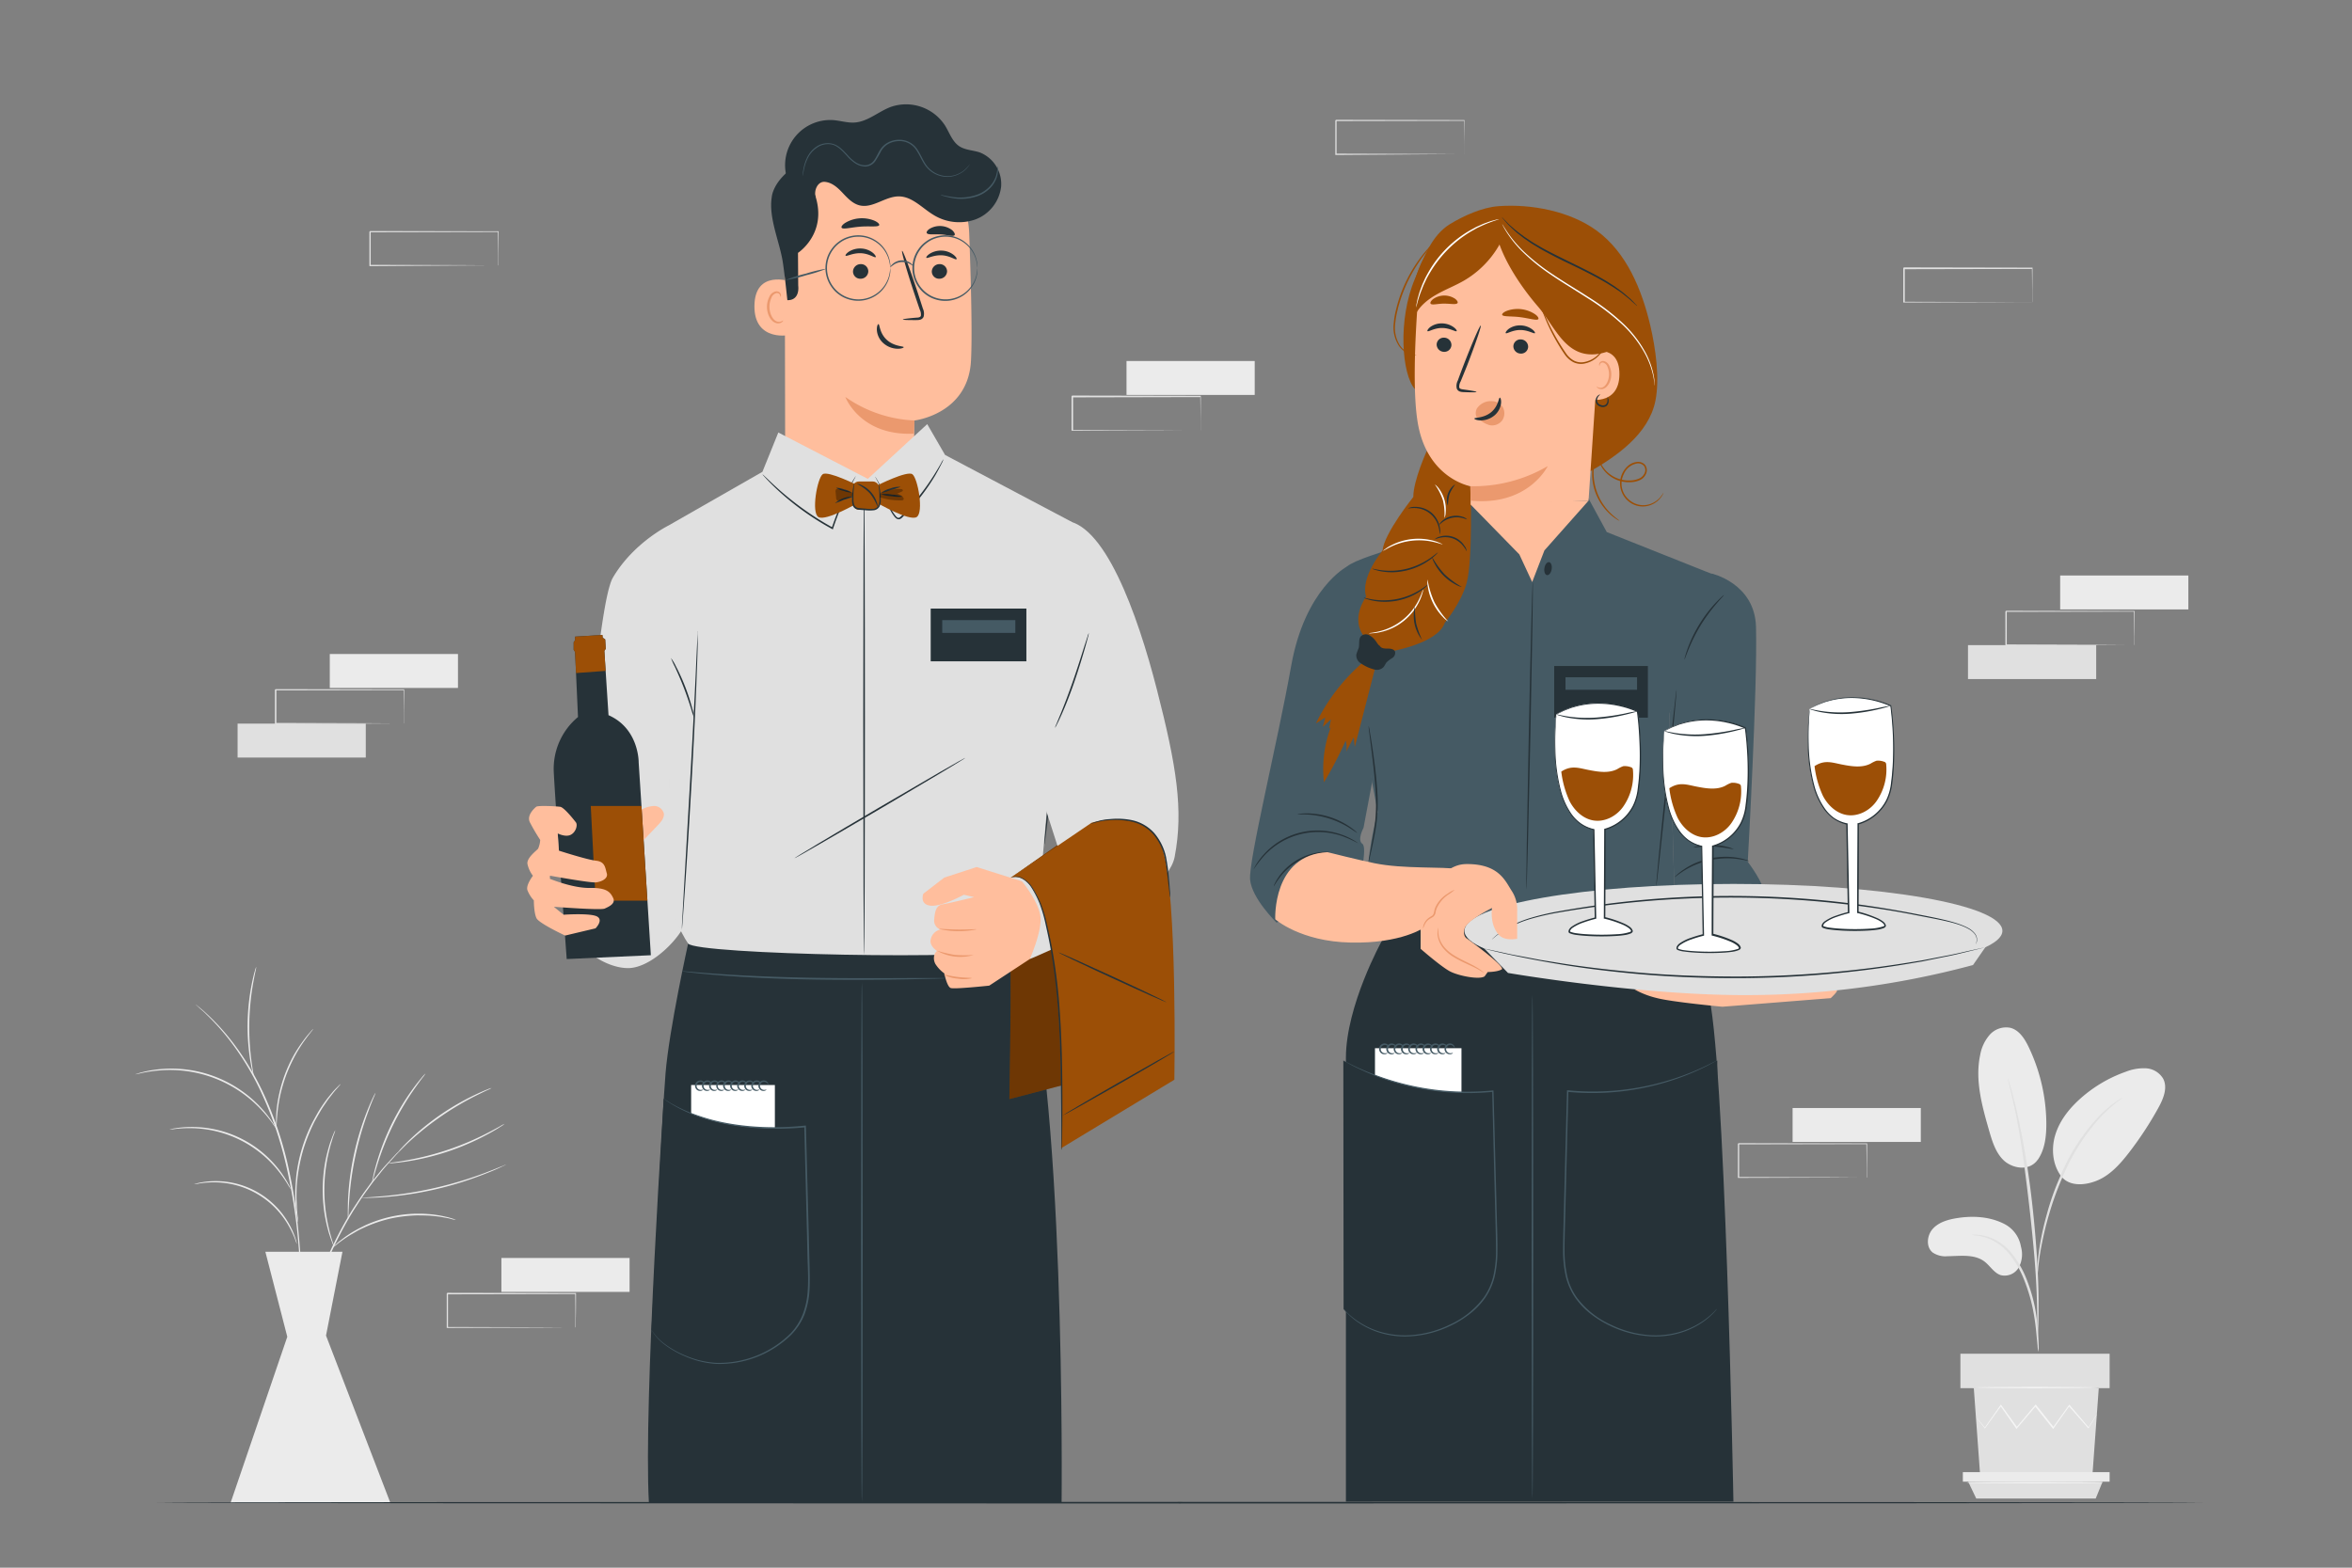 <svg xmlns="http://www.w3.org/2000/svg" viewBox="0 0 750 500"><rect x="0" y="0" width="750" height="500" fill="#808080" stroke="none"/><g id="freepik--background-complete--inject-511"><rect x="159.88" y="401.22" width="40.88" height="10.82" style="fill:#ebebeb"></rect><path d="M183.48,423.43a.58.58,0,0,1,0-.19c0-.15,0-.33,0-.56q0-.76,0-2.13c0-1.87,0-4.55-.07-7.93l.13.12-40.88.08.2-.2h0v10.81l-.2-.2,29.13.09,8.6.06,2.32,0h.64l-.58,0-2.29,0-8.55.06-29.27.1h-.21v-11h0c.41-.42.11-.12.21-.21l40.88.08h.13v.13c0,3.41,0,6.12-.07,8,0,.89,0,1.6,0,2.1,0,.22,0,.39,0,.53A.86.86,0,0,1,183.48,423.43Z" style="fill:#e0e0e0"></path><polygon points="91.61 426.35 73.54 479.27 124.46 479.27 103.96 425.97 109.2 399.25 84.62 399.25 91.61 426.35" style="fill:#ebebeb"></polygon><path d="M130.55,363.94s0,.07-.15.18l-.49.52-1.9,1.94L126.62,368c-.49.52-1,1.11-1.56,1.73-1.11,1.26-2.43,2.64-3.72,4.31l-2.08,2.58c-.71.9-1.38,1.89-2.12,2.89-1.5,2-2.9,4.23-4.41,6.56a124.55,124.55,0,0,0-8.3,16.1,128.54,128.54,0,0,0-5.71,17.2c-.62,2.72-1.26,5.29-1.65,7.74-.2,1.22-.45,2.4-.61,3.54s-.29,2.23-.42,3.28c-.32,2.08-.41,4-.57,5.66-.06.84-.14,1.61-.18,2.33s-.05,1.37-.07,2c0,1.15-.09,2-.12,2.72,0,.28,0,.52,0,.71a.75.75,0,0,1,0,.24.64.64,0,0,1,0-.24c0-.19,0-.43,0-.71,0-.67,0-1.58,0-2.72,0-.6,0-1.26,0-2s.09-1.5.14-2.34c.12-1.67.19-3.59.48-5.69.13-1.05.26-2.15.4-3.29s.38-2.33.58-3.56c.37-2.46,1-5.05,1.61-7.78a125,125,0,0,1,5.69-17.28,122.19,122.19,0,0,1,8.37-16.15c1.54-2.34,3-4.6,4.47-6.57.75-1,1.43-2,2.16-2.88s1.44-1.75,2.11-2.57c1.31-1.66,2.66-3,3.79-4.27.58-.61,1.1-1.19,1.6-1.71l1.42-1.36,2-1.87.52-.48C130.48,364,130.55,363.93,130.55,363.94Z" style="fill:#ebebeb"></path><path d="M145.41,389.09a8.9,8.9,0,0,1-1.63-.33,15.84,15.84,0,0,0-1.9-.4c-.74-.13-1.58-.32-2.53-.41s-2-.24-3.1-.27-2.31-.06-3.57-.05a47,47,0,0,0-8.1,1,46,46,0,0,0-7.75,2.56c-1.14.53-2.23,1-3.2,1.58s-1.87,1.07-2.68,1.59-1.49,1-2.11,1.45-1.13.84-1.54,1.18a8.8,8.8,0,0,1-1.33,1,10,10,0,0,1,1.19-1.16,15.84,15.84,0,0,1,1.5-1.26c.61-.46,1.27-1,2.09-1.54a27.59,27.59,0,0,1,2.67-1.65c1-.59,2.06-1.09,3.21-1.65a41.06,41.06,0,0,1,16-3.64c1.27,0,2.48,0,3.6.1a30,30,0,0,1,3.13.34,25,25,0,0,1,2.54.49,14.76,14.76,0,0,1,1.9.49A11,11,0,0,1,145.41,389.09Z" style="fill:#ebebeb"></path><path d="M119.76,348.5a9.91,9.91,0,0,1-.58,1.54c-.41,1-1,2.39-1.63,4.16a101,101,0,0,0-6.2,28.71c-.13,1.88-.2,3.41-.23,4.47A8.69,8.69,0,0,1,111,389a10.36,10.36,0,0,1-.09-1.65c0-1.05,0-2.59.06-4.48a88.23,88.23,0,0,1,1.9-14.67,89.36,89.36,0,0,1,4.32-14.15c.71-1.76,1.33-3.16,1.8-4.11A9.72,9.72,0,0,1,119.76,348.5Z" style="fill:#ebebeb"></path><path d="M135.69,342.38a8.67,8.67,0,0,1-.89,1.26c-.61.79-1.46,1.94-2.48,3.39a86.55,86.55,0,0,0-12.08,24.75c-.52,1.7-.91,3.08-1.15,4a8.57,8.57,0,0,1-.45,1.48,7.67,7.67,0,0,1,.25-1.53c.18-1,.52-2.37,1-4.09A76.14,76.14,0,0,1,132,346.81c1.06-1.42,2-2.55,2.62-3.3A8.75,8.75,0,0,1,135.69,342.38Z" style="fill:#ebebeb"></path><path d="M156.77,347a8.41,8.41,0,0,1-1.27.65c-.83.38-2,.95-3.48,1.68a93.61,93.61,0,0,0-21,14.34c-1.21,1.09-2.17,2-2.83,2.63a7.24,7.24,0,0,1-1.07.94,8.46,8.46,0,0,1,.92-1.09c.62-.68,1.55-1.63,2.73-2.76A80,80,0,0,1,151.86,349c1.49-.7,2.7-1.22,3.56-1.54A6.38,6.38,0,0,1,156.77,347Z" style="fill:#ebebeb"></path><path d="M160.9,358.45a8.13,8.13,0,0,1-1.27.89c-.83.55-2.08,1.3-3.64,2.16a79.46,79.46,0,0,1-26.36,8.95c-1.77.26-3.21.43-4.2.5a9.6,9.6,0,0,1-1.56.07,7.81,7.81,0,0,1,1.53-.28c1-.13,2.42-.35,4.17-.66a90.21,90.21,0,0,0,26.24-8.91c1.58-.82,2.85-1.51,3.71-2A8.42,8.42,0,0,1,160.9,358.45Z" style="fill:#ebebeb"></path><path d="M161.34,371.41s-.14.1-.42.25l-1.25.6c-1.08.53-2.67,1.23-4.67,2a109.11,109.11,0,0,1-32.66,7.56c-2.14.15-3.88.22-5.09.23h-1.38a1.72,1.72,0,0,1-.49,0,1.75,1.75,0,0,1,.48-.07l1.38-.1c1.2-.07,2.94-.19,5.07-.39A124.1,124.1,0,0,0,154.87,374c2-.76,3.62-1.41,4.72-1.87l1.28-.52A1.39,1.39,0,0,1,161.34,371.41Z" style="fill:#ebebeb"></path><path d="M106.92,360.44a9.53,9.53,0,0,1-.44,1.43c-.17.45-.36,1-.55,1.67s-.45,1.38-.65,2.22a50.19,50.19,0,0,0-1.25,5.89,52.28,52.28,0,0,0-.16,14.71,52.78,52.78,0,0,0,1.13,5.92c.18.84.42,1.58.6,2.24s.36,1.22.51,1.67a9.29,9.29,0,0,1,.42,1.44,7,7,0,0,1-.61-1.37,17.32,17.32,0,0,1-.6-1.65c-.21-.66-.48-1.39-.69-2.23a49.54,49.54,0,0,1-1.24-5.95,52.31,52.31,0,0,1-.49-7.44,54,54,0,0,1,.64-7.41,48.18,48.18,0,0,1,1.37-5.92c.23-.84.51-1.57.74-2.22s.44-1.2.63-1.64A7.26,7.26,0,0,1,106.92,360.44Z" style="fill:#ebebeb"></path><path d="M62.44,320.39a1.16,1.16,0,0,1,.25.18l.69.56c.59.52,1.52,1.22,2.59,2.26a71.5,71.5,0,0,1,8.47,9.37,87.69,87.69,0,0,1,9.63,16.08,114.88,114.88,0,0,1,7.49,21.69,169.08,169.08,0,0,1,3.65,22.66c.68,7,1,13.38,1.15,18.71s.23,9.64.26,12.62c0,1.47,0,2.62,0,3.44,0,.37,0,.66,0,.89a1.09,1.09,0,0,1,0,.31,1.3,1.3,0,0,1,0-.31l0-.89c0-.82-.06-2-.11-3.43-.09-3-.21-7.29-.43-12.62s-.55-11.66-1.25-18.67A174.66,174.66,0,0,0,91,370.65a116.33,116.33,0,0,0-7.41-21.6A89.37,89.37,0,0,0,74.14,333a75.59,75.59,0,0,0-8.31-9.45c-1-1.06-2-1.78-2.52-2.33l-.66-.6A1.18,1.18,0,0,1,62.44,320.39Z" style="fill:#ebebeb"></path><path d="M61.89,377.7a2.29,2.29,0,0,1,.41-.14c.27-.07.66-.2,1.18-.3a24.44,24.44,0,0,1,4.48-.54A26.76,26.76,0,0,1,92.51,391a24.1,24.1,0,0,1,1.76,4.15,11.12,11.12,0,0,1,.33,1.18,1.59,1.59,0,0,1,.08.42,10.88,10.88,0,0,1-.6-1.54,30.07,30.07,0,0,0-1.9-4A27.26,27.26,0,0,0,68,377.1a30,30,0,0,0-4.45.36A10.34,10.34,0,0,1,61.89,377.7Z" style="fill:#ebebeb"></path><path d="M54.06,360.25a1.77,1.77,0,0,1,.46-.13c.3-.06.74-.18,1.32-.26a31.58,31.58,0,0,1,5-.41,35,35,0,0,1,28.47,14.06A31.58,31.58,0,0,1,92,377.7c.29.51.47.93.6,1.21s.19.43.17.44a15.29,15.29,0,0,1-1-1.55,37.37,37.37,0,0,0-2.8-4.06A36.06,36.06,0,0,0,60.8,359.82a38.64,38.64,0,0,0-4.93.25A13,13,0,0,1,54.06,360.25Z" style="fill:#ebebeb"></path><path d="M43.15,342.66a2.24,2.24,0,0,1,.5-.19c.33-.1.81-.27,1.44-.43a36.41,36.41,0,0,1,5.48-1,38.93,38.93,0,0,1,33.1,12.74,36.46,36.46,0,0,1,3.39,4.41c.37.54.61,1,.79,1.29a2.51,2.51,0,0,1,.24.47,20.27,20.27,0,0,1-1.2-1.65,42,42,0,0,0-3.5-4.27A39.79,39.79,0,0,0,50.6,341.43a43,43,0,0,0-5.46.81A20.1,20.1,0,0,1,43.15,342.66Z" style="fill:#ebebeb"></path><path d="M108.6,345.76a1.82,1.82,0,0,1-.29.4l-.91,1.06c-.4.45-.88,1-1.4,1.69s-1.15,1.42-1.75,2.32-1.3,1.85-1.94,2.94-1.31,2.27-2,3.52a58.14,58.14,0,0,0-3.48,8.57,57.21,57.21,0,0,0-1.92,9.05c-.14,1.41-.31,2.76-.33,4s-.06,2.44,0,3.52.09,2.05.14,2.9.13,1.59.21,2.19.12,1,.16,1.39a2.28,2.28,0,0,1,0,.49,1.79,1.79,0,0,1-.13-.48c-.07-.37-.15-.82-.25-1.37a21.6,21.6,0,0,1-.3-2.19c-.08-.86-.22-1.83-.23-2.92s-.08-2.27,0-3.55.15-2.64.28-4.07a50.15,50.15,0,0,1,5.46-17.78c.7-1.26,1.33-2.47,2-3.53s1.36-2.05,2-2.93,1.28-1.62,1.82-2.29a20.42,20.42,0,0,1,1.48-1.64l1-1A2,2,0,0,1,108.6,345.76Z" style="fill:#ebebeb"></path><path d="M99.9,328.17c.08.06-1.21,1.48-3,4a47.8,47.8,0,0,0-2.84,4.59,52.64,52.64,0,0,0-2.75,6,53.38,53.38,0,0,0-1.89,6.33,50.45,50.45,0,0,0-.89,5.33c-.33,3.05-.29,5-.39,5a6.3,6.3,0,0,1-.1-1.34,34.53,34.53,0,0,1,.12-3.67A42.64,42.64,0,0,1,89,349a44.9,44.9,0,0,1,4.69-12.47,43.43,43.43,0,0,1,3-4.57A29.9,29.9,0,0,1,99,329.12,5.94,5.94,0,0,1,99.9,328.17Z" style="fill:#ebebeb"></path><path d="M81.71,308.36a6.65,6.65,0,0,1-.23,1.36c-.19.87-.44,2.13-.72,3.68A80.39,80.39,0,0,0,80.14,338c.2,1.57.39,2.84.54,3.71a6.33,6.33,0,0,1,.16,1.37,7.78,7.78,0,0,1-.37-1.33c-.21-.86-.45-2.13-.7-3.7a69.08,69.08,0,0,1-.8-12.41,70.44,70.44,0,0,1,1.42-12.35c.33-1.55.63-2.8.89-3.66A7.12,7.12,0,0,1,81.71,308.36Z" style="fill:#ebebeb"></path><rect x="571.62" y="353.39" width="40.88" height="10.82" style="fill:#ebebeb"></rect><path d="M595.21,375.6a1.57,1.57,0,0,1,0-.2c0-.14,0-.32,0-.55q0-.77,0-2.13c0-1.87,0-4.55-.07-7.94l.12.13-40.88.08.21-.21h0v5.48c0,1.81,0,3.58,0,5.32l-.2-.2,29.13.09,8.6.06,2.33,0,.61,0h0l-.58,0-2.28,0-8.55.06-29.28.09h-.2v-.2c0-1.74,0-3.51,0-5.32V364.8h0c.42-.41.12-.11.21-.2l40.88.08h.13v.12c0,3.42-.05,6.13-.07,8q0,1.33,0,2.1c0,.21,0,.39,0,.53S595.22,375.6,595.21,375.6Z" style="fill:#e0e0e0"></path><rect x="359.22" y="115.14" width="40.88" height="10.82" style="fill:#ebebeb"></rect><path d="M382.81,137.34a1.49,1.49,0,0,1,0-.19c0-.15,0-.33,0-.56q0-.76,0-2.13c0-1.86,0-4.55-.07-7.93l.12.12-40.88.09.21-.21h0V132c0,1.81,0,3.58,0,5.32l-.2-.2,29.13.09,8.6.06,2.33,0h.82s-.06,0-.19,0H382l-2.28,0-8.55,0-29.28.1h-.2v-.21c0-1.74,0-3.51,0-5.32v-5.47h0l.21-.21,40.88.08h.13v.13c0,3.41-.05,6.12-.07,8q0,1.35,0,2.1c0,.22,0,.39,0,.53S382.82,137.35,382.81,137.34Z" style="fill:#e0e0e0"></path><path d="M648,96.46a1.49,1.49,0,0,1,0-.19c0-.15,0-.33,0-.56q0-.76,0-2.13c0-1.86,0-4.55-.07-7.93l.13.12-40.88.09.21-.21h0v2.74c0,.92,0,1.83,0,2.73v5.32l-.2-.2,29.13.09,8.6.06,2.33,0H648s-.06,0-.19,0h-.58l-2.28,0-8.56,0-29.27.1h-.21v-11h0l.21-.21,40.88.08h.13v.13c0,3.41-.06,6.12-.07,8q0,1.35,0,2.1c0,.22,0,.39,0,.53A.86.86,0,0,1,648,96.46Z" style="fill:#e0e0e0"></path><path d="M466.92,49.23a.91.91,0,0,1,0-.2c0-.15,0-.33,0-.56,0-.5,0-1.21,0-2.12,0-1.87,0-4.56-.07-7.94l.13.13L426,38.62c.09-.09-.21.21.2-.21h0v10.8L426,49l29.14.09,8.6.06,2.32,0h.61l.22,0h-.78l-2.28,0-8.55.06L426,49.43h-.2v-11h0c.41-.42.11-.11.21-.21l40.88.08H467v.13c0,3.42-.05,6.13-.07,8q0,1.35,0,2.1c0,.22,0,.39,0,.53S466.92,49.23,466.92,49.23Z" style="fill:#e0e0e0"></path><path d="M158.84,84.69a1.57,1.57,0,0,1,0-.2c0-.14,0-.32,0-.55q0-.76,0-2.13c0-1.87,0-4.55-.07-7.94l.12.13L118,74.08l.21-.21h0v5.48c0,1.8,0,3.58,0,5.32l-.2-.2,29.13.09,8.6.06,2.33,0,.61,0h0l-.58,0-2.28,0-8.55.06L118,84.89h-.2v-.2c0-1.74,0-3.52,0-5.32V73.89h0l.21-.2,40.88.08H159v.12c0,3.42-.05,6.13-.07,8q0,1.35,0,2.1c0,.22,0,.4,0,.54S158.85,84.69,158.84,84.69Z" style="fill:#e0e0e0"></path><rect x="627.55" y="205.76" width="40.88" height="10.82" style="fill:#e0e0e0"></rect><rect x="656.94" y="183.55" width="40.88" height="10.82" style="fill:#ebebeb"></rect><path d="M680.54,205.76a.91.91,0,0,1,0-.2c0-.14,0-.32,0-.55q0-.76,0-2.13c0-1.87,0-4.55-.07-7.94l.13.13-40.88.08c.09-.09-.21.21.2-.21h0v10.8l-.2-.2,29.13.09,8.6.06,2.32,0,.61,0h0l-.59,0-2.28,0-8.55.06-29.27.09h-.21V195h0c.41-.41.11-.11.21-.2l40.88.08h.12v.12c0,3.42,0,6.13-.07,8q0,1.35,0,2.1c0,.22,0,.4,0,.54A1,1,0,0,1,680.54,205.76Z" style="fill:#e0e0e0"></path><rect x="75.76" y="230.79" width="40.88" height="10.82" style="fill:#e0e0e0"></rect><rect x="105.16" y="208.59" width="40.88" height="10.82" style="fill:#ebebeb"></rect><path d="M128.75,230.79a1.49,1.49,0,0,1,0-.19c0-.15,0-.33,0-.56q0-.76,0-2.13c0-1.86,0-4.55-.07-7.93l.13.13-40.88.08c.09-.1-.21.2.21-.21h0v5.47c0,1.81,0,3.58,0,5.32l-.2-.2,29.13.09,8.6.06,2.33,0h.82s-.06,0-.19,0H128l-2.28,0-8.56.06L87.87,231h-.21V220h0l.21-.21,40.88.08h.13V220c0,3.42-.06,6.12-.07,8q0,1.35,0,2.1c0,.22,0,.39,0,.53A.86.86,0,0,1,128.75,230.79Z" style="fill:#e0e0e0"></path><path d="M639.18,390.39c-4.65-2.4-10.13-2.71-15.29-1.86-2.78.46-5.67,1.29-7.56,3.38s-2.25,5.75-.08,7.54a7.22,7.22,0,0,0,4.77,1.21c4-.05,8.53-.76,11.76,1.68,1.84,1.38,3.07,3.69,5.27,4.37a5.19,5.19,0,0,0,5.73-2.55,8.88,8.88,0,0,0,.65-6.57A10,10,0,0,0,639.18,390.39Z" style="fill:#ebebeb"></path><path d="M649.84,369.81c-2.84,4.07-8.37,2.72-10.94.24s-3.64-6.07-4.63-9.5c-2.25-7.83-4.53-16.05-2.85-24a13.32,13.32,0,0,1,3.07-6.53,7,7,0,0,1,6.61-2.2c2.78.74,4.52,3.47,5.77,6.07a57.29,57.29,0,0,1,5.66,24.58c0,3.95-.45,8.11-2.69,11.37" style="fill:#ebebeb"></path><path d="M657.66,375.65c-3.09-3.67-3.68-9-2.3-13.61s4.48-8.5,8.06-11.69a43.35,43.35,0,0,1,14.43-8.52,15.41,15.41,0,0,1,6.49-1.1,6.8,6.8,0,0,1,5.44,3.3c1.52,2.89.07,6.41-1.51,9.27a110.16,110.16,0,0,1-9.48,14.44c-2.84,3.66-6.09,7.27-10.42,8.93s-8.83,1.46-11.13-1.54" style="fill:#ebebeb"></path><path d="M650,431.11a8.17,8.17,0,0,1-.26-1.84c-.13-1.35-.3-3-.49-5a73.86,73.86,0,0,0-1.14-7.39,56.59,56.59,0,0,0-2.68-8.73,32,32,0,0,0-4.46-7.89,16.56,16.56,0,0,0-5.63-4.68,15.8,15.8,0,0,0-4.74-1.48,8,8,0,0,1-1.84-.27,8.69,8.69,0,0,1,1.87,0,14.44,14.44,0,0,1,5,1.28,16.68,16.68,0,0,1,5.94,4.73,31.48,31.48,0,0,1,4.62,8.05,53,53,0,0,1,2.66,8.86,63.14,63.14,0,0,1,1,7.49c.16,2.14.22,3.87.24,5.07A8.93,8.93,0,0,1,650,431.11Z" style="fill:#e0e0e0"></path><path d="M649.69,427.24a3.62,3.62,0,0,1-.05-.86c0-.64,0-1.45,0-2.45,0-2.13,0-5.2-.11-9-.19-7.6-.85-15.78-2.11-27.31-1.2-10.84-2.8-23.46-4.5-31.67-.36-1.86-.73-3.54-1.07-5s-.61-2.75-.88-3.77l-.57-2.39a2.91,2.91,0,0,1-.15-.84,4.26,4.26,0,0,1,.29.8c.19.62.43,1.4.71,2.35s.64,2.28,1,3.75.79,3.14,1.19,5a278.09,278.09,0,0,1,4.73,29.38c1.26,11.56,1.84,22.08,1.89,29.7,0,3.81,0,6.89-.14,9l-.15,2.45A3.37,3.37,0,0,1,649.69,427.24Z" style="fill:#e0e0e0"></path><path d="M649.64,406.94a15.55,15.55,0,0,1,0-2.55c.09-1.65.32-4,.78-6.94a93.23,93.23,0,0,1,2.25-10.1,83.31,83.31,0,0,1,4.23-12,63.49,63.49,0,0,1,12.41-19.32,31.7,31.7,0,0,1,2.92-2.71c.44-.38.84-.75,1.24-1.05l1.13-.78a14.85,14.85,0,0,1,2.16-1.38c.12.16-3,2-7.06,6.3a66.65,66.65,0,0,0-12.1,19.25,94.68,94.68,0,0,0-4.25,11.84c-1.11,3.71-1.84,7.13-2.4,10s-.83,5.24-1,6.87A16.61,16.61,0,0,1,649.64,406.94Z" style="fill:#e0e0e0"></path><polygon points="669.25 442.74 667.22 470.6 631.43 470.6 629.4 442.74 669.25 442.74" style="fill:#e0e0e0"></polygon><rect x="625.13" y="431.76" width="47.58" height="10.98" style="fill:#e0e0e0"></rect><polygon points="672.71 469.53 672.71 472.57 670.47 472.57 625.91 472.57 625.91 469.53 672.71 469.53" style="fill:#ebebeb"></polygon><polygon points="668.28 477.93 670.47 472.57 627.62 472.57 630.17 477.93 668.28 477.93" style="fill:#e0e0e0"></polygon><path d="M630.06,451.84s.05.1.17.26l.53.71,2.09,2.67.09.12.09-.13,5.12-7.08h-.29l5,7.14.16.22.18-.21,6-7.11h-.35l.33.42,5.35,6.7.18.22.16-.23,5.05-7.14-.3,0,6.22,7.07.11.13.08-.14,2-3.27.49-.87a1.6,1.6,0,0,0,.16-.31s-.08.09-.21.28l-.55.83-2,3.21h.2l-6.12-7.17-.15-.18-.14.19-5.09,7.11h.34l-5.33-6.71-.33-.42-.17-.21-.18.21-6,7.13h.34l-5.1-7.1L638,448l-.14.21-5,7.16H633c-.92-1.09-1.64-2-2.17-2.6l-.58-.67A1.77,1.77,0,0,0,630.06,451.84Z" style="fill:#f5f5f5"></path><path d="M628.9,442.56c0,.12,9,.22,20,.22s20-.1,20-.22-9-.23-20-.23S628.9,442.43,628.9,442.56Z" style="fill:#f5f5f5"></path><path d="M627.09,472.87c0,.13,9.75.23,21.77.23s21.76-.1,21.76-.23-9.74-.22-21.76-.22S627.09,472.75,627.09,472.87Z" style="fill:#f5f5f5"></path></g><g id="freepik--Table--inject-511"><path d="M702.38,479.27c0,.15-146,.26-326.13.26s-326.17-.11-326.17-.26,146-.26,326.17-.26S702.38,479.13,702.38,479.27Z" style="fill:#263238"></path></g><g id="freepik--character-2--inject-511"><path d="M469.09,161.07l-4.6,8.59s-30.38,7.06-35,11.05S439.32,259,439.32,259s-8,28.85.92,35.29l93.91-2.15-1.84-64.44,16.26-43.58-36.21-14.42-5.83-10.74Z" style="fill:#455a64"></path><path d="M429.5,180.71s-13.37,6.95-17.77,31.66-13.65,62.15-13.1,68.19,8.43,13.69,8.43,13.69l26.2-12.33s2.93-11.58,1.17-12.79.37-5.12.37-5.12l2.74-14.55-7.41-67.57" style="fill:#455a64"></path><path d="M557.32,274.85s3.15-55.72,2.63-74.92c-.38-13.93-14.15-17-14.15-17l-13.49,44.68,1.84,64.44s27.31-5.2,28.06-7.46S557.32,274.85,557.32,274.85Z" style="fill:#455a64"></path><polygon points="468.38 160.34 484.48 176.82 488.58 185.64 492.48 175.55 506.53 159.71 468.38 160.34" style="fill:#ffbe9d"></polygon><path d="M434.9,211a61,61,0,0,0-15.27,19.71l3-1.88-.81,3,2.59-2.4c-.19,1-.39,1.94-.58,2.91a.79.79,0,0,0,.55-.41,37.28,37.28,0,0,0-2.19,17.56,117.64,117.64,0,0,0,6.9-13.28,6.68,6.68,0,0,1,.17,3.52l2.43-4.58c.1,1,.21,2.06.32,3.09q3.38-13.08,6.74-26.17Z" style="fill:#9C4F06"></path><path d="M455,143.76s-4.33,9.42-4.33,14.75c0,0-9.34,11.63-9.82,17.11,0,0-7.17,8.54-5.22,14.67,0,0-5.4,7.24-.33,13.09s7.85,4.45,7.85,4.45,15.32-2.5,17.55-9.19c0,0,5.25-6.34,7-12.81,2-7.39,1.23-30.76,1.23-30.76C462.47,153,458.32,148.89,455,143.76Z" style="fill:#9C4F06"></path><path d="M440.1,206.08c-.79-.48-.89-1-1.47-1.71a6.15,6.15,0,0,0-2.06-1.81,2.28,2.28,0,0,0-2.57.34c-.9,1-.41,2.52-.75,3.79a17.84,17.84,0,0,0-.75,2.08,2.94,2.94,0,0,0,1,2.47,13.26,13.26,0,0,0,5.05,2.37,3,3,0,0,0,2.61-.83c.41-.46.62-1.08,1-1.56a10.65,10.65,0,0,1,1.82-1.36,1.9,1.9,0,0,0,.87-2c-.3-.85-1.41-1-2.32-1s-2,0-2.48-.78" style="fill:#263238"></path><path d="M453.82,188a2.88,2.88,0,0,1-.16.92,15.92,15.92,0,0,1-.86,2.43,18.05,18.05,0,0,1-12.8,10.3,15.53,15.53,0,0,1-2.55.33,3,3,0,0,1-.94,0c0-.1,1.33-.13,3.41-.65a19,19,0,0,0,12.54-10.1C453.41,189.31,453.73,188,453.82,188Z" style="fill:#fff"></path><path d="M453.45,204.06a12.36,12.36,0,0,1-2.26-10.67,30.91,30.91,0,0,0,.4,5.49A31.45,31.45,0,0,0,453.45,204.06Z" style="fill:#263238"></path><path d="M455.44,186.37s-.19.26-.59.64a14,14,0,0,1-1.87,1.48,19.62,19.62,0,0,1-3.09,1.71,20.37,20.37,0,0,1-8.43,1.74,19.63,19.63,0,0,1-3.52-.34,14.36,14.36,0,0,1-2.29-.61,3.23,3.23,0,0,1-.8-.35c0-.09,1.2.31,3.16.6a22,22,0,0,0,3.45.22,21.9,21.9,0,0,0,8.24-1.7,23.56,23.56,0,0,0,3.08-1.58C454.46,187.13,455.38,186.3,455.44,186.37Z" style="fill:#263238"></path><path d="M461.82,198.21a6.9,6.9,0,0,1-1.74-1.45,17.64,17.64,0,0,1-4.78-9.69,6.6,6.6,0,0,1-.09-2.26,29.2,29.2,0,0,0,2.19,7.25A29.51,29.51,0,0,0,461.82,198.21Z" style="fill:#fff"></path><path d="M458.52,176.21s-.19.27-.6.67a15.48,15.48,0,0,1-1.86,1.58,20.91,20.91,0,0,1-7.26,3.42,21.7,21.7,0,0,1-4.4.63,19.61,19.61,0,0,1-3.61-.23,15.11,15.11,0,0,1-2.38-.56,3,3,0,0,1-.83-.33c0-.09,1.24.29,3.26.52a23,23,0,0,0,3.54.12,24,24,0,0,0,4.3-.65,23.49,23.49,0,0,0,7.17-3.22C457.53,177,458.45,176.14,458.52,176.21Z" style="fill:#263238"></path><path d="M466.16,187.21a5.75,5.75,0,0,1-1.91-.73,16.43,16.43,0,0,1-4-2.95,15.92,15.92,0,0,1-2.89-4,5.94,5.94,0,0,1-.71-1.91,29.63,29.63,0,0,0,4,5.55A28.52,28.52,0,0,0,466.16,187.21Z" style="fill:#263238"></path><path d="M460,173.62c0,.08-1.06-.35-2.8-.75a20.67,20.67,0,0,0-13.53,1.45c-1.61.76-2.52,1.4-2.58,1.32s.19-.21.6-.51a11.94,11.94,0,0,1,1.81-1.14,18.78,18.78,0,0,1,13.79-1.48,11.85,11.85,0,0,1,2,.73C459.72,173.45,460,173.58,460,173.62Z" style="fill:#fff"></path><path d="M467.71,175.79c-.08,0-.32-.62-1-1.49a7.51,7.51,0,0,0-3.31-2.52,7.42,7.42,0,0,0-4.15-.28c-1.07.22-1.68.55-1.72.48a3.35,3.35,0,0,1,1.63-.84,6.94,6.94,0,0,1,7.86,3A3.31,3.31,0,0,1,467.71,175.79Z" style="fill:#263238"></path><path d="M449,162.13a4.39,4.39,0,0,1,2.21-.47,8.05,8.05,0,0,1,5.15,1.77,8,8,0,0,1,2.75,4.69,4.37,4.37,0,0,1,0,2.25c-.1,0,0-.86-.35-2.18a8,8,0,0,0-7.54-6.16C449.86,162,449,162.22,449,162.13Z" style="fill:#263238"></path><path d="M467.78,165.64c0,.08-.53-.18-1.36-.4a7.42,7.42,0,0,0-6.32,1.2c-.69.51-1.05.93-1.11.87s.2-.54.87-1.16a6.74,6.74,0,0,1,6.68-1.27A2.66,2.66,0,0,1,467.78,165.64Z" style="fill:#263238"></path><path d="M457.56,154.54c.05,0,.57.36,1.22,1.2a11.14,11.14,0,0,1,2.21,7.81,3.76,3.76,0,0,1-.4,1.65,19.08,19.08,0,0,0-.47-5.62A18.65,18.65,0,0,0,457.56,154.54Z" style="fill:#fff"></path><path d="M464,154.57a14.23,14.23,0,0,0-1.8,3.08,14.77,14.77,0,0,0-.49,3.53c-.06,0-.23-.38-.31-1.06a6.22,6.22,0,0,1,.31-2.64,6.13,6.13,0,0,1,1.39-2.27C463.59,154.72,464,154.52,464,154.57Z" style="fill:#263238"></path><path d="M436.43,231.54a9.72,9.72,0,0,1,.35,1.68c.19,1.09.47,2.67.75,4.63.58,3.92,1.37,9.34,1.71,15.39a54.16,54.16,0,0,1-.22,8.55c-.29,2.61-.76,4.93-1.16,6.87s-.74,3.41-1,4.58a10.26,10.26,0,0,1-.44,1.67,11.34,11.34,0,0,1,.24-1.71l.83-4.61c.35-1.95.78-4.26,1.05-6.85a58.62,58.62,0,0,0,.17-8.47c-.34-6-1.07-11.44-1.55-15.37l-.59-4.65A11.89,11.89,0,0,1,436.43,231.54Z" style="fill:#263238"></path><path d="M534.62,220c.14,0-1.18,14.05-3,31.35s-3.33,31.31-3.48,31.29,1.18-14,3-31.35S534.47,220,534.62,220Z" style="fill:#263238"></path><path d="M486.74,283.69c-.14,0,.2-22,.75-49.08s1.12-49.08,1.27-49.07-.19,22-.75,49.08S486.89,283.69,486.74,283.69Z" style="fill:#263238"></path><path d="M549.73,189.79c.06.06-.9,1-2.34,2.69a55.49,55.49,0,0,0-5.06,6.91,54.19,54.19,0,0,0-3.86,7.64c-.82,2-1.25,3.33-1.33,3.3a3.77,3.77,0,0,1,.2-.94c.15-.6.42-1.45.79-2.49a43.35,43.35,0,0,1,3.76-7.79,42.78,42.78,0,0,1,5.23-6.87c.76-.81,1.4-1.44,1.86-1.85A3.91,3.91,0,0,1,549.73,189.79Z" style="fill:#263238"></path><path d="M406.18,282.64a3,3,0,0,1,.31-.81,13.52,13.52,0,0,1,1.2-2.06,17.82,17.82,0,0,1,2.28-2.71,19.45,19.45,0,0,1,7.38-4.47,18.44,18.44,0,0,1,3.46-.77,14.1,14.1,0,0,1,2.38-.1,2.53,2.53,0,0,1,.86.1c0,.1-1.24.05-3.19.37a20.28,20.28,0,0,0-3.36.86,20.39,20.39,0,0,0-7.2,4.36A20.43,20.43,0,0,0,408,280C406.8,281.56,406.27,282.69,406.18,282.64Z" style="fill:#263238"></path><path d="M433.14,269a38,38,0,0,0-5.13-2.33,23.39,23.39,0,0,0-24.85,6.21,38,38,0,0,0-3.44,4.46,1.36,1.36,0,0,1,.16-.36c.12-.23.27-.58.53-1a21.32,21.32,0,0,1,2.48-3.35,23,23,0,0,1,25.24-6.31,21.57,21.57,0,0,1,3.76,1.8,10.57,10.57,0,0,1,.94.63C433,268.9,433.15,269,433.14,269Z" style="fill:#263238"></path><path d="M413.78,259.68a2.38,2.38,0,0,1,.79-.15,17.57,17.57,0,0,1,2.2-.11,24.45,24.45,0,0,1,13.71,4.32,16.37,16.37,0,0,1,1.74,1.35c.39.35.59.55.57.58s-1-.65-2.51-1.63a28.32,28.32,0,0,0-13.52-4.26C414.93,259.69,413.78,259.77,413.78,259.68Z" style="fill:#263238"></path><rect x="495.6" y="212.42" width="29.87" height="16.47" style="fill:#263238"></rect><rect x="499.2" y="216.01" width="22.82" height="3.99" style="fill:#455a64"></rect><path d="M492.48,181.17c-.19,1.14.18,2.16.82,2.26s1.31-.73,1.49-1.88-.17-2.15-.81-2.25S492.67,180,492.48,181.17Z" style="fill:#263238"></path><path d="M557.71,274.61c0,.09-1.38-.34-3.64-.64a25.26,25.26,0,0,0-4-.2,27.91,27.91,0,0,0-4.84.58,29.06,29.06,0,0,0-4.64,1.48,26.1,26.1,0,0,0-3.54,1.84c-1.93,1.21-3,2.17-3.05,2.09a4,4,0,0,1,.7-.72,9.78,9.78,0,0,1,.89-.76c.37-.28.77-.61,1.26-.92a22.86,22.86,0,0,1,3.55-2,26.66,26.66,0,0,1,4.72-1.55,27,27,0,0,1,4.94-.55,22.85,22.85,0,0,1,4,.32,14.45,14.45,0,0,1,1.52.31,11.16,11.16,0,0,1,1.13.32A3.43,3.43,0,0,1,557.71,274.61Z" style="fill:#263238"></path><path d="M552.86,270.89a61,61,0,0,0-6.43-.9,57,57,0,0,0-6.48.34,5.31,5.31,0,0,1,1.86-.54,20.84,20.84,0,0,1,9.25.4A5.73,5.73,0,0,1,552.86,270.89Z" style="fill:#263238"></path><path d="M440.64,300.08s-11.43,20.63-11.46,37.28,0,81.3,0,81.3v60.28H552.75s-2.65-144.35-8.2-163-10.4-23.85-10.4-23.85l-92.32,1.61Z" style="fill:#263238"></path><rect x="438.45" y="334.32" width="27.58" height="38.31" style="fill:#fff"></rect><path d="M443,334.16c-.08,0-.21-.42-.76-.72a1.35,1.35,0,0,0-1-.11,1.31,1.31,0,0,0-.72,2,1.39,1.39,0,0,0,.86.56c.62.12,1-.16,1.05-.08s-.29.47-1.09.44a1.63,1.63,0,0,1-1.2-.63,1.73,1.73,0,0,1-.27-1.66,1.75,1.75,0,0,1,1.25-1.11,1.65,1.65,0,0,1,1.33.27C443.09,333.62,443.06,334.18,443,334.16Z" style="fill:#455a64"></path><path d="M445.32,334.16c-.08,0-.2-.42-.76-.72a1.34,1.34,0,0,0-1-.11,1.29,1.29,0,0,0-.87.82,1.28,1.28,0,0,0,.16,1.19,1.39,1.39,0,0,0,.86.56c.62.12,1-.16,1-.08s-.28.47-1.09.44a1.63,1.63,0,0,1-1.2-.63,1.76,1.76,0,0,1-.26-1.66,1.74,1.74,0,0,1,1.25-1.11,1.66,1.66,0,0,1,1.33.27C445.4,333.62,445.38,334.18,445.32,334.16Z" style="fill:#455a64"></path><path d="M447.64,334.16c-.08,0-.21-.42-.76-.72a1.34,1.34,0,0,0-1-.11,1.31,1.31,0,0,0-.72,2,1.41,1.41,0,0,0,.86.56c.62.12,1-.16,1.05-.08s-.28.47-1.09.44a1.63,1.63,0,0,1-1.2-.63,1.74,1.74,0,0,1,1-2.77,1.68,1.68,0,0,1,1.34.27C447.72,333.62,447.69,334.18,447.64,334.16Z" style="fill:#455a64"></path><path d="M450,334.16c-.07,0-.2-.42-.75-.72a1.35,1.35,0,0,0-1-.11,1.29,1.29,0,0,0-.88.82,1.3,1.3,0,0,0,.16,1.19,1.39,1.39,0,0,0,.86.56c.62.12,1-.16,1-.08s-.28.47-1.09.44a1.65,1.65,0,0,1-1.2-.63,1.76,1.76,0,0,1-.26-1.66,1.74,1.74,0,0,1,1.25-1.11,1.65,1.65,0,0,1,1.33.27C450,333.62,450,334.18,450,334.16Z" style="fill:#455a64"></path><path d="M452.27,334.16c-.08,0-.21-.42-.76-.72a1.34,1.34,0,0,0-1-.11,1.31,1.31,0,0,0-.72,2,1.41,1.41,0,0,0,.86.56c.62.12,1-.16,1.05-.08s-.28.47-1.09.44a1.63,1.63,0,0,1-1.2-.63,1.74,1.74,0,0,1,1-2.77,1.67,1.67,0,0,1,1.33.27C452.35,333.62,452.32,334.18,452.27,334.16Z" style="fill:#455a64"></path><path d="M454.59,334.16c-.08,0-.21-.42-.76-.72a1.35,1.35,0,0,0-1-.11,1.31,1.31,0,0,0-.72,2,1.39,1.39,0,0,0,.86.56c.62.12,1-.16,1.05-.08s-.29.47-1.1.44a1.63,1.63,0,0,1-1.19-.63,1.74,1.74,0,0,1,1-2.77,1.65,1.65,0,0,1,1.33.27C454.67,333.62,454.64,334.18,454.59,334.16Z" style="fill:#455a64"></path><path d="M456.9,334.16c-.08,0-.2-.42-.76-.72a1.34,1.34,0,0,0-1-.11,1.33,1.33,0,0,0-.88.82,1.31,1.31,0,0,0,.17,1.19,1.39,1.39,0,0,0,.86.56c.62.12,1-.16,1-.08s-.28.47-1.09.44a1.63,1.63,0,0,1-1.2-.63,1.74,1.74,0,0,1,1-2.77,1.66,1.66,0,0,1,1.33.27C457,333.62,457,334.18,456.9,334.16Z" style="fill:#455a64"></path><path d="M459.22,334.16c-.08,0-.21-.42-.76-.72a1.34,1.34,0,0,0-1-.11,1.31,1.31,0,0,0-.72,2,1.39,1.39,0,0,0,.86.56c.62.12,1-.16,1.05-.08s-.29.47-1.09.44a1.63,1.63,0,0,1-1.2-.63,1.74,1.74,0,0,1,1-2.77,1.68,1.68,0,0,1,1.34.27C459.3,333.62,459.27,334.18,459.22,334.16Z" style="fill:#455a64"></path><path d="M461.53,334.16c-.08,0-.2-.42-.75-.72a1.37,1.37,0,0,0-1-.11,1.31,1.31,0,0,0-.71,2,1.39,1.39,0,0,0,.86.56c.62.12,1-.16,1-.08s-.28.47-1.09.44a1.63,1.63,0,0,1-1.2-.63,1.76,1.76,0,0,1-.26-1.66,1.74,1.74,0,0,1,1.25-1.11,1.66,1.66,0,0,1,1.33.27C461.61,333.62,461.59,334.18,461.53,334.16Z" style="fill:#455a64"></path><path d="M463.85,334.16c-.08,0-.21-.42-.76-.72a1.34,1.34,0,0,0-1-.11,1.31,1.31,0,0,0-.72,2,1.41,1.41,0,0,0,.86.56c.62.12,1-.16,1.05-.08s-.28.47-1.09.44a1.63,1.63,0,0,1-1.2-.63,1.74,1.74,0,0,1,1-2.77,1.67,1.67,0,0,1,1.33.27C463.93,333.62,463.9,334.18,463.85,334.16Z" style="fill:#455a64"></path><path d="M428.36,338.25A82.11,82.11,0,0,0,476,348q.6,23.09,1.18,46.17c.15,5.74.25,11.72-2.21,16.91-2.29,4.86-6.63,8.5-11.39,11A32.86,32.86,0,0,1,445.11,426a25.26,25.26,0,0,1-16.67-8.48" style="fill:#263238"></path><path d="M428.44,417.47a1.79,1.79,0,0,1,.31.3c.2.2.47.53.88.91a23.62,23.62,0,0,0,3.78,3,25.76,25.76,0,0,0,7,3.16,27.81,27.81,0,0,0,10.05.95,33.83,33.83,0,0,0,11.79-3.27,27.88,27.88,0,0,0,10.88-8.69,19.38,19.38,0,0,0,3.07-6.89,35.33,35.33,0,0,0,.84-7.89c0-2.71-.08-5.48-.14-8.29s-.15-5.66-.22-8.55c-.31-12.22-.6-23.83-.85-34.21l.26.23A82,82,0,0,1,440.87,344a80.57,80.57,0,0,1-9.33-4c-1.06-.53-1.84-1-2.38-1.28l-.6-.34-.2-.12a.67.67,0,0,1,.22.09l.62.31c.55.26,1.34.7,2.4,1.2A86.69,86.69,0,0,0,441,343.7a83.17,83.17,0,0,0,35,4.09l.25,0V348c.27,10.38.58,22,.9,34.21.07,2.88.14,5.74.22,8.54s.17,5.58.13,8.31a36.61,36.61,0,0,1-.86,8,20.23,20.23,0,0,1-3.17,7.05,24.13,24.13,0,0,1-5.15,5.23,32.73,32.73,0,0,1-5.94,3.57,33.86,33.86,0,0,1-11.94,3.24,27.61,27.61,0,0,1-10.16-1,25.49,25.49,0,0,1-7-3.27,21.83,21.83,0,0,1-3.75-3.13A14.18,14.18,0,0,1,428.44,417.47Z" style="fill:#455a64"></path><path d="M547.6,338.25A82.11,82.11,0,0,1,499.94,348q-.6,23.09-1.18,46.17c-.15,5.74-.25,11.72,2.21,16.91,2.29,4.86,6.63,8.5,11.39,11a32.89,32.89,0,0,0,18.5,3.85,25.26,25.26,0,0,0,16.66-8.48" style="fill:#263238"></path><path d="M547.52,417.47a14.18,14.18,0,0,1-1.11,1.28,21.83,21.83,0,0,1-3.75,3.13,25.56,25.56,0,0,1-7,3.27,27.66,27.66,0,0,1-10.16,1,33.85,33.85,0,0,1-11.95-3.24,33.08,33.08,0,0,1-5.94-3.57,24.13,24.13,0,0,1-5.15-5.23,20.23,20.23,0,0,1-3.17-7.05,37.23,37.23,0,0,1-.86-8c0-2.73.07-5.5.14-8.31s.14-5.66.21-8.54c.32-12.22.63-23.83.9-34.21v-.26l.25,0a83.17,83.17,0,0,0,35-4.09,86.69,86.69,0,0,0,9.37-3.85c1.06-.5,1.85-.94,2.4-1.2l.62-.31a.67.67,0,0,1,.22-.09,1.13,1.13,0,0,1-.2.12l-.6.34c-.54.29-1.32.75-2.37,1.28a80.1,80.1,0,0,1-9.34,4,82,82,0,0,1-35.18,4.29l.27-.23c-.26,10.38-.55,22-.86,34.21q-.1,4.33-.22,8.55c-.06,2.81-.17,5.58-.14,8.29a36.54,36.54,0,0,0,.84,7.89,19.38,19.38,0,0,0,3.07,6.89,27.91,27.91,0,0,0,10.89,8.69,33.72,33.72,0,0,0,11.79,3.27,27.73,27.73,0,0,0,10-.95,25.76,25.76,0,0,0,7-3.16,23.16,23.16,0,0,0,3.78-3c.41-.38.68-.71.88-.91A2.4,2.4,0,0,1,547.52,417.47Z" style="fill:#455a64"></path><path d="M488.66,317.38c.14,0,.26,35.95.26,80.29s-.12,80.3-.26,80.3-.26-36-.26-80.3S488.52,317.38,488.66,317.38Z" style="fill:#455a64"></path><path d="M526.24,103.8c-2.71-11.49-7.55-23.24-17.07-30.23-8.5-6.22-20.88-8.59-31.37-7.81-5.17.39-10.94,3-15.37,5.67-6.06,3.7-8.45,10.88-11.22,17.42-5.56,13.11-4.23,30.57,0,35.3l54.9,26.75c9.39-5.29,19.57-12.4,21.75-23C529.32,120.76,527.92,111,526.24,103.8Z" style="fill:#9C4F06"></path><path d="M505.45,83.41l-34.29-8.92c-11-1.24-18.4,12.26-19.17,23.29-.85,12.26-1.42,27.27,0,36.43,2.79,18.42,16.88,20.86,16.88,20.86s0,.27.11,5.74l.13.26,37.44-1.36L511.2,90A6.47,6.47,0,0,0,505.45,83.41Z" style="fill:#ffbe9d"></path><path d="M458.12,109.82a2.36,2.36,0,0,0,2.26,2.39,2.26,2.26,0,0,0,2.45-2.11,2.36,2.36,0,0,0-2.26-2.4A2.26,2.26,0,0,0,458.12,109.82Z" style="fill:#263238"></path><path d="M455.2,105.61c.29.31,2.08-1,4.62-1s4.39,1.31,4.67,1c.14-.14-.16-.69-1-1.29a6.58,6.58,0,0,0-3.74-1.18,6.2,6.2,0,0,0-3.68,1.16C455.32,104.92,455.05,105.47,455.2,105.61Z" style="fill:#263238"></path><path d="M482.58,110.37a2.36,2.36,0,0,0,2.26,2.4,2.25,2.25,0,0,0,2.45-2.11,2.36,2.36,0,0,0-2.26-2.4A2.26,2.26,0,0,0,482.58,110.37Z" style="fill:#263238"></path><path d="M480.16,106.25c.29.31,2.09-1,4.62-1s4.4,1.3,4.67,1c.14-.14-.15-.7-1-1.3a6.51,6.51,0,0,0-3.74-1.17,6.16,6.16,0,0,0-3.68,1.16C480.28,105.56,480,106.12,480.16,106.25Z" style="fill:#263238"></path><path d="M470.81,125c0-.15-1.56-.43-4.12-.78-.65-.07-1.26-.2-1.37-.64a3.3,3.3,0,0,1,.45-1.92l2-4.93c2.71-7,4.68-12.78,4.4-12.89s-2.72,5.5-5.43,12.51q-1,2.59-1.87,5a3.74,3.74,0,0,0-.35,2.55,1.61,1.61,0,0,0,1.06,1,4.29,4.29,0,0,0,1.1.16C469.2,125.15,470.8,125.17,470.81,125Z" style="fill:#263238"></path><path d="M468.85,155.07a46.82,46.82,0,0,0,24.69-6.41s-6.18,12.84-24.59,11Z" style="fill:#eb996e"></path><path d="M479.17,129.82a4.11,4.11,0,0,0-3.38-1.87,5.31,5.31,0,0,0-4.85,2.36,3.25,3.25,0,0,0-.23,2.38c.17.41,0,.21.35.49a9.3,9.3,0,0,0,3.78,2.38,4,4,0,0,0,4.21-1.52A4.06,4.06,0,0,0,479.17,129.82Z" style="fill:#eb996e"></path><path d="M478.27,126.83c-.41,0-.43,2.73-2.81,4.67s-5.3,1.62-5.33,2c0,.17.65.54,1.89.58a6.85,6.85,0,0,0,4.45-1.52,6,6,0,0,0,2.18-3.91C478.76,127.5,478.46,126.82,478.27,126.83Z" style="fill:#263238"></path><path d="M479,100.39c.25.7,2.79.39,5.76.77s5.39,1.2,5.79.59c.17-.3-.24-1-1.21-1.63a10.1,10.1,0,0,0-8.79-1C479.49,99.53,478.94,100.06,479,100.39Z" style="fill:#9C4F06"></path><path d="M456.18,96.84c.44.58,2.2,0,4.3,0s3.88.41,4.3-.19c.18-.29-.1-.87-.87-1.42a6.22,6.22,0,0,0-6.93.17C456.23,96,456,96.56,456.18,96.84Z" style="fill:#9C4F06"></path><path d="M506.25,112.41c.25-.12,10.24-3.29,10.15,7S506,127.45,506,127.16,506.25,112.41,506.25,112.41Z" style="fill:#ffbe9d"></path><path d="M509.17,123.29c.05,0,.18.13.48.27a1.77,1.77,0,0,0,1.34,0c1.09-.39,2-2.1,2.09-3.95a6,6,0,0,0-.48-2.57,2.07,2.07,0,0,0-1.34-1.38.9.9,0,0,0-1.06.48c-.14.28-.07.49-.13.51s-.22-.18-.13-.6a1.1,1.1,0,0,1,.41-.64,1.36,1.36,0,0,1,1-.26,2.55,2.55,0,0,1,1.86,1.61,6.08,6.08,0,0,1,.59,2.87c-.08,2.07-1.16,4-2.65,4.42a1.94,1.94,0,0,1-1.63-.29C509.19,123.54,509.14,123.31,509.17,123.29Z" style="fill:#eb996e"></path><path d="M512.57,126.72s.44.43.38,1.35a1.91,1.91,0,0,1-.72,1.44,2.14,2.14,0,0,1-2,.14,2.09,2.09,0,0,1-1.37-1.42,2.17,2.17,0,0,1,.28-1.58c.51-.8,1.16-.87,1.15-.82s-.48.28-.83,1a1.92,1.92,0,0,0-.13,1.29,1.62,1.62,0,0,0,1.08,1,1.71,1.71,0,0,0,1.51,0,1.62,1.62,0,0,0,.64-1.09A5.6,5.6,0,0,0,512.57,126.72Z" style="fill:#263238"></path><path d="M451.17,100.7c1.38-3,4.07-5.15,6.93-6.78s5.94-2.8,8.78-4.45A30.89,30.89,0,0,0,480.69,72.2a18.55,18.55,0,0,0-16.45.21,25.17,25.17,0,0,0-11.37,12.28,39.45,39.45,0,0,0-3.13,16.64" style="fill:#9C4F06"></path><path d="M508.61,80.66c-7.6-7.22-21.95-11.2-31.85-7.82,1.47,8.65,8,18.36,13.73,25s9.27,18.37,21.84,14.39c.86-.27,1.85.52,2.63.06a3.22,3.22,0,0,0,1.22-1.9A29.48,29.48,0,0,0,508.61,80.66Z" style="fill:#9C4F06"></path><path d="M451.74,113.18a3.74,3.74,0,0,1-1.8-.1,7.06,7.06,0,0,1-3.95-2.91,10.77,10.77,0,0,1-1.56-7.1,26.53,26.53,0,0,1,.72-4.26,44.36,44.36,0,0,1,1.3-4.45,45.36,45.36,0,0,1,8-14.06,40.71,40.71,0,0,1,3.38-3.57l1-.88a1.73,1.73,0,0,1,.38-.28,12,12,0,0,1-1.24,1.3c-.79.85-2,2-3.24,3.67a47.64,47.64,0,0,0-7.79,14c-.5,1.49-1,3-1.29,4.4a27.25,27.25,0,0,0-.74,4.18,10.56,10.56,0,0,0,1.38,6.86,7.07,7.07,0,0,0,3.7,2.91A10,10,0,0,0,451.74,113.18Z" style="fill:#9C4F06"></path><path d="M530.48,157.08a3.79,3.79,0,0,1-.21.54,7.18,7.18,0,0,1-.93,1.38,7.55,7.55,0,0,1-2.06,1.65,7.29,7.29,0,0,1-3.39.89,7.15,7.15,0,0,1-4.06-1.25,7.42,7.42,0,0,1-.85-11.57,5.14,5.14,0,0,1,2.69-1.34,3,3,0,0,1,2.89.88,2.78,2.78,0,0,1,.29,2.92,3.92,3.92,0,0,1-2.05,2,7.61,7.61,0,0,1-2.6.6A10.19,10.19,0,0,1,509.32,145a9.63,9.63,0,0,1-.08-1.66,2.45,2.45,0,0,1,.07-.58c.05,0,0,.8.21,2.2a10.45,10.45,0,0,0,2.67,5.26,10.07,10.07,0,0,0,8,3,7.18,7.18,0,0,0,2.44-.57,3.42,3.42,0,0,0,1.78-1.71,2.27,2.27,0,0,0-.22-2.39,2.52,2.52,0,0,0-2.41-.69,5.66,5.66,0,0,0-4,3.37,6.77,6.77,0,0,0,2.33,8.66,6.74,6.74,0,0,0,3.81,1.24,7,7,0,0,0,3.25-.78,7.59,7.59,0,0,0,2.05-1.53A12.39,12.39,0,0,0,530.48,157.08Z" style="fill:#9C4F06"></path><path d="M516.41,166.08a4,4,0,0,1-.93-.49,15.62,15.62,0,0,1-2.26-1.77,17.4,17.4,0,0,1-4.88-17.42,15.08,15.08,0,0,1,1-2.69,3.49,3.49,0,0,1,.54-.9c.09,0-.64,1.36-1.2,3.68a18,18,0,0,0,4.78,17.07C515.16,165.25,516.47,166,516.41,166.08Z" style="fill:#9C4F06"></path><path d="M527.66,122.94c-.07,0-.09-1-.44-2.83a26.79,26.79,0,0,0-2.66-7.28,37.49,37.49,0,0,0-7-9.1,73.54,73.54,0,0,0-11.23-8.58c-4.23-2.72-8.36-5.18-12-7.68a62.64,62.64,0,0,1-9-7.35,36.28,36.28,0,0,1-4.92-6.1c-.49-.79-.85-1.41-1.06-1.85a3.14,3.14,0,0,1-.32-.67c.05,0,.52.88,1.55,2.41a39.08,39.08,0,0,0,5,6,66.66,66.66,0,0,0,9,7.22c3.6,2.46,7.73,4.9,12,7.64a70.24,70.24,0,0,1,11.28,8.67,36.91,36.91,0,0,1,7,9.27,25.67,25.67,0,0,1,2.53,7.42,20.3,20.3,0,0,1,.23,2.12A4.13,4.13,0,0,1,527.66,122.94Z" style="fill:#fff"></path><path d="M522,97.55a2.33,2.33,0,0,1-.41-.33l-1.12-1-.8-.74c-.3-.26-.65-.52-1-.82-.73-.57-1.53-1.27-2.51-1.91l-1.51-1c-.53-.36-1.11-.69-1.69-1.06-1.16-.74-2.46-1.43-3.81-2.19-2.74-1.46-5.81-3-9-4.51s-6.28-3.11-9-4.65c-1.33-.82-2.62-1.54-3.75-2.36-.57-.39-1.13-.76-1.65-1.14l-1.46-1.14c-.94-.71-1.7-1.47-2.39-2.1-.34-.33-.66-.62-.94-.9l-.72-.83-1-1.15a2.12,2.12,0,0,1-.32-.43,2.36,2.36,0,0,1,.4.36l1.05,1.08.75.79c.29.27.63.55,1,.86a31,31,0,0,0,2.42,2L486,75.46c.52.37,1.08.72,1.65,1.11,1.13.79,2.42,1.5,3.75,2.29,2.7,1.51,5.75,3,9,4.6s6.3,3.07,9,4.56c1.35.77,2.65,1.48,3.81,2.25.58.37,1.15.72,1.68,1.08l1.5,1.09a29.3,29.3,0,0,1,2.49,2c.35.31.69.58,1,.85l.77.78,1.05,1.1C521.94,97.4,522.06,97.54,522,97.55Z" style="fill:#263238"></path><path d="M451.57,98a8.14,8.14,0,0,1,.25-1.58,12.61,12.61,0,0,1,.43-1.83,23.41,23.41,0,0,1,.75-2.38c.16-.44.33-.89.51-1.36s.42-.94.64-1.44c.43-1,1-2,1.61-3.07a36.21,36.21,0,0,1,10.83-11.52,33.65,33.65,0,0,1,3-1.8c.48-.25.93-.53,1.39-.74l1.33-.59c.83-.4,1.63-.64,2.32-.9a14.71,14.71,0,0,1,1.8-.54A10.16,10.16,0,0,1,478,69.9c0,.12-2.2.61-5.53,2.13l-1.3.61c-.45.22-.89.5-1.36.76a33.19,33.19,0,0,0-2.91,1.81,37.63,37.63,0,0,0-10.68,11.37c-.6,1-1.2,2-1.64,3-.22.49-.47.94-.66,1.41s-.36.9-.53,1.33C452,95.76,451.69,98,451.57,98Z" style="fill:#fff"></path><path d="M521.1,315.51a27.86,27.86,0,0,0,7.15,2.79c4.79,1.29,21,2.79,21,2.79l34.53-2.74s2.84-2.64,1.78-2.53S521.1,315.51,521.1,315.51Z" style="fill:#ffbe9d"></path><path d="M423.3,271.79s10,2.52,15,3.53c9.33,1.9,21.36,1,27.1,1.9l-11.13,18.53S447,301,430.65,300.62c-16-.33-24-7.43-24-7.43S405.66,272.64,423.3,271.79Z" style="fill:#ffbe9d"></path><ellipse cx="552.75" cy="296.88" rx="85.77" ry="14.96" style="fill:#e0e0e0"></ellipse><path d="M469,298.11l11.87,12.2s40.7,7,75,7.07a279.55,279.55,0,0,0,73.28-9.59l7.56-10.91Z" style="fill:#e0e0e0"></path><path d="M633.47,302l-.4.12-1.19.31-4.59,1.13c-2,.49-4.42,1.1-7.28,1.64l-4.58.93-2.49.51-2.65.44a334.18,334.18,0,0,1-57,4.89c-11.2,0-21.86-.49-31.52-1.37s-18.33-2-25.55-3.26c-14.47-2.43-23.23-4.84-23.23-4.84l.41.07,1.21.25,4.61,1c1,.21,2.11.48,3.34.71l4,.75,4.58.87,5.16.84c7.22,1.21,15.89,2.26,25.53,3.14s20.3,1.3,31.48,1.33a346.53,346.53,0,0,0,57-4.73l2.64-.43,2.5-.48,4.58-.89c2.86-.52,5.3-1.1,7.3-1.56l4.6-1,1.2-.26Z" style="fill:#263238"></path><path d="M630.06,301.2a5.28,5.28,0,0,0,.27-1.59,3.13,3.13,0,0,0-.7-1.79,6.7,6.7,0,0,0-2.09-1.65c-3.59-2-9.52-2.89-16.67-4.31s-15.76-2.76-25.37-3.79a313.78,313.78,0,0,0-31.35-1.79c-11.14-.08-21.76.43-31.38,1.32s-18.23,2.15-25.43,3.38a81,81,0,0,0-9.59,2.19A37.15,37.15,0,0,0,480.9,296a27.64,27.64,0,0,0-3.91,2.58l-.93.79-.33.26a1.7,1.7,0,0,1,.29-.3c.21-.19.5-.48.91-.83a26,26,0,0,1,3.87-2.68,37.09,37.09,0,0,1,6.87-2.93,78.2,78.2,0,0,1,9.61-2.27c7.2-1.28,15.82-2.58,25.45-3.49a309.21,309.21,0,0,1,62.83.46c9.61,1.06,18.21,2.5,25.38,3.91S624,294,627.64,296a6.8,6.8,0,0,1,2.11,1.74,3.15,3.15,0,0,1,.68,1.87,3.4,3.4,0,0,1-.21,1.22A3.27,3.27,0,0,1,630.06,301.2Z" style="fill:#263238"></path><path d="M453,292.1v10.51s6.71,5.87,9.5,7.27,9.22,2.65,10.9,1.53l1-1.39s3.07,0,4.47-.84-11-9.78-11-9.78-1.54-.65-.84-3.22,8.75-6.59,8.75-6.59-.87,5.16,2.15,8.55c1.92,2.15,5.87,1.26,5.87,1.26v-9.08a10.76,10.76,0,0,0-1.82-6.29c-2-3.12-4-8.22-13.54-8.44h-.89C457.2,275.67,453,292.1,453,292.1Z" style="fill:#ffbe9d"></path><path d="M458.69,295.91a8.78,8.78,0,0,0,.23,3.14,8.91,8.91,0,0,0,1.61,3,12.85,12.85,0,0,0,3.2,2.7c2.56,1.57,5.15,2.58,6.87,3.63a16.26,16.26,0,0,1,2,1.33c.44.36.65.59.63.61s-1-.71-2.77-1.62-4.34-1.89-7-3.51a12.6,12.6,0,0,1-3.29-2.84,8.5,8.5,0,0,1-1.59-3.19,6,6,0,0,1-.13-2.4A2,2,0,0,1,458.69,295.91Z" style="fill:#eb996e"></path><path d="M463.89,283.77a15.19,15.19,0,0,1-1.94,1.47,10.81,10.81,0,0,0-3.74,4.27,7,7,0,0,0-.45,1.56,2.14,2.14,0,0,1-.9,1.44,11.85,11.85,0,0,0-1.2.72,4.1,4.1,0,0,0-.84.82,7.2,7.2,0,0,0-1,2.13s-.06-.24,0-.67a4.53,4.53,0,0,1,.71-1.68,4.74,4.74,0,0,1,.87-.94,11.17,11.17,0,0,1,1.2-.78c.79-.44.62-1.71,1.14-2.81a10.18,10.18,0,0,1,4-4.36A9.45,9.45,0,0,1,463.89,283.77Z" style="fill:#eb996e"></path><path d="M577,226.09s-4.16,33.32,11.91,36.71l.55,28.3s-8.53,2-8.35,4.32c.12,1.49,20.5,1.89,20-.28S592.4,291,592.4,291l.11-28.25a14.69,14.69,0,0,0,10.55-12.21,99.11,99.11,0,0,0-.16-25.47S589.74,218.59,577,226.09Z" style="fill:#fff"></path><path d="M577,226.09l.4-.23,1.21-.66c.27-.14.56-.32.9-.47l1.14-.47c.42-.16.85-.37,1.34-.52l1.57-.46a27.72,27.72,0,0,1,8.41-.88,30.26,30.26,0,0,1,5.29.69,29.44,29.44,0,0,1,5.72,1.85l.08,0v.09c.41,2.82.68,5.86.84,9.09a94.65,94.65,0,0,1,0,10.24c-.1,1.8-.26,3.63-.51,5.49a17,17,0,0,1-1.58,5.55,15,15,0,0,1-9.24,7.58l.19-.24c0,8.78-.06,18.33-.09,28.25l-.2-.25a36,36,0,0,1,5.95,2,9.6,9.6,0,0,1,2,1.13,2.66,2.66,0,0,1,.81.91c0,.11.09.2.13.31a.65.65,0,0,1-.09.46,1.32,1.32,0,0,1-.54.43,9.05,9.05,0,0,1-2.21.55c-.74.11-1.47.17-2.2.23a76.13,76.13,0,0,1-8.67.06c-1.43-.08-2.84-.18-4.24-.38a7.82,7.82,0,0,1-2.11-.51.81.81,0,0,1-.28-.2.51.51,0,0,1-.13-.22c0-.12,0-.13,0-.2a1.31,1.31,0,0,1,.17-.6,2.82,2.82,0,0,1,.76-.84,14,14,0,0,1,3.73-1.85,39.93,39.93,0,0,1,3.88-1.16l-.19.24c-.18-10.31-.35-19.85-.5-28.3l.16.2a12.11,12.11,0,0,1-4.3-1.9,13.41,13.41,0,0,1-3.13-3.21,23.68,23.68,0,0,1-3.33-7.46,55.27,55.27,0,0,1-1.68-13,81.53,81.53,0,0,1,.25-8.38c.07-1,.15-1.69.21-2.18s.11-.74.11-.74,0,.25,0,.75-.09,1.24-.15,2.18c-.11,1.92-.24,4.75-.13,8.37a55,55,0,0,0,1.77,13,23,23,0,0,0,3.31,7.33,12.64,12.64,0,0,0,3,3.1A11.75,11.75,0,0,0,589,262.6l.16,0v.17c.18,8.45.37,18,.58,28.29v.2l-.2,0c-1.27.32-2.56.7-3.82,1.15a13.65,13.65,0,0,0-3.59,1.77,2.33,2.33,0,0,0-.62.68.82.82,0,0,0-.11.39v.07h-.06l.06,0h0a.65.65,0,0,0,.15.1,7.84,7.84,0,0,0,2,.46c1.37.19,2.78.29,4.19.36a75.06,75.06,0,0,0,8.61-.06,15.36,15.36,0,0,0,4.22-.73.85.85,0,0,0,.33-.24.11.11,0,0,0,0-.07l-.09-.19a2.26,2.26,0,0,0-.66-.73,9.86,9.86,0,0,0-1.88-1.07,37.49,37.49,0,0,0-5.86-1.93l-.21,0V291c0-9.93.08-19.47.12-28.25v-.19l.19,0a14.53,14.53,0,0,0,8.93-7.31,16.35,16.35,0,0,0,1.55-5.4c.25-1.85.42-3.67.53-5.45a96.89,96.89,0,0,0,.06-10.2c-.15-3.22-.41-6.26-.79-9.06l.1.13A31.5,31.5,0,0,0,592,222.67a28,28,0,0,0-8.35.79l-1.57.44c-.49.14-.92.35-1.34.5l-1.14.44c-.34.14-.63.31-.9.44l-1.22.61Z" style="fill:#263238"></path><path d="M601.46,243.75a.84.84,0,0,0-.67-.8,5.21,5.21,0,0,0-2.42-.32,10.12,10.12,0,0,0-1.9.93c-2.78,1.43-6.13.86-9.2.26s-5.44-1.57-8.65.53a31.35,31.35,0,0,0,2.68,9.5c1.54,2.93,4.17,5.46,7.42,6.06,3.79.69,7.74-1.45,9.85-4.68A17.66,17.66,0,0,0,601.46,243.75Z" style="fill:#9C4F06"></path><path d="M602.9,225.1a4.49,4.49,0,0,1-1,.34c-.64.2-1.57.45-2.73.72a57.65,57.65,0,0,1-9.19,1.47,36,36,0,0,1-9.3-.49,23.56,23.56,0,0,1-2.74-.68,4.64,4.64,0,0,1-1-.37c0-.09,1.44.33,3.77.69a41.66,41.66,0,0,0,9.21.33,74.47,74.47,0,0,0,9.14-1.31A35.13,35.13,0,0,1,602.9,225.1Z" style="fill:#263238"></path><path d="M496.24,227.83s-4.16,33.32,11.91,36.71l.55,28.3s-8.53,2-8.35,4.32c.12,1.49,20.5,1.89,20-.28s-8.69-4.11-8.69-4.11l.12-28.25a14.7,14.7,0,0,0,10.55-12.21,99.11,99.11,0,0,0-.16-25.47S509,220.33,496.24,227.83Z" style="fill:#fff"></path><path d="M496.24,227.83l.4-.23,1.2-.66c.27-.14.57-.32.91-.47l1.14-.47c.42-.15.85-.37,1.34-.52l1.57-.46a27.72,27.72,0,0,1,8.41-.88,30.26,30.26,0,0,1,5.29.69,29.44,29.44,0,0,1,5.72,1.85l.08,0v.09c.41,2.82.68,5.86.84,9.09a94.65,94.65,0,0,1,0,10.24c-.1,1.8-.26,3.63-.52,5.49a16.69,16.69,0,0,1-1.57,5.55,15,15,0,0,1-9.24,7.58l.19-.24c0,8.78-.06,18.33-.1,28.25l-.2-.25a35.76,35.76,0,0,1,6,2,9.6,9.6,0,0,1,2,1.13,2.76,2.76,0,0,1,.81.91c0,.11.09.2.13.31a.65.65,0,0,1-.09.46,1.32,1.32,0,0,1-.54.43,9.05,9.05,0,0,1-2.21.55c-.74.11-1.47.18-2.21.23a76.1,76.1,0,0,1-8.67.06c-1.42-.07-2.83-.18-4.23-.37a8.14,8.14,0,0,1-2.11-.52.93.93,0,0,1-.28-.19.63.63,0,0,1-.13-.23.47.47,0,0,1,0-.2,1.35,1.35,0,0,1,.17-.6,2.82,2.82,0,0,1,.76-.84,14,14,0,0,1,3.73-1.85,39.93,39.93,0,0,1,3.88-1.16l-.19.24c-.18-10.31-.35-19.84-.51-28.29l.17.19a12.16,12.16,0,0,1-4.31-1.9,13.18,13.18,0,0,1-3.12-3.21,23.68,23.68,0,0,1-3.33-7.46,55.27,55.27,0,0,1-1.68-13,82.12,82.12,0,0,1,.24-8.38c.08-1,.16-1.69.22-2.18s.11-.74.11-.74,0,.25-.05.75-.09,1.24-.15,2.18c-.11,1.92-.24,4.75-.13,8.37a55,55,0,0,0,1.77,13,23.18,23.18,0,0,0,3.31,7.34,12.6,12.6,0,0,0,3.05,3.09,11.75,11.75,0,0,0,4.16,1.83l.16,0v.17c.17,8.45.37,18,.58,28.3V293l-.2.05c-1.27.32-2.56.7-3.82,1.15a14,14,0,0,0-3.59,1.77,2.24,2.24,0,0,0-.62.69.67.67,0,0,0-.11.38v.07h-.06l.06,0h0a.83.83,0,0,0,.15.09,7.84,7.84,0,0,0,1.95.46c1.37.2,2.78.29,4.19.36a75.06,75.06,0,0,0,8.61-.06,15.42,15.42,0,0,0,4.22-.73.76.76,0,0,0,.33-.24.1.1,0,0,0,0-.07l-.09-.19a2.26,2.26,0,0,0-.66-.73,9.86,9.86,0,0,0-1.88-1.07,37.25,37.25,0,0,0-5.87-1.93l-.2,0v-.2c.05-9.93.09-19.47.13-28.25v-.19l.19-.05a14.53,14.53,0,0,0,8.93-7.31,16.35,16.35,0,0,0,1.55-5.4c.25-1.85.42-3.67.53-5.45a94.18,94.18,0,0,0,0-10.2c-.14-3.22-.4-6.26-.78-9l.09.12a29.38,29.38,0,0,0-5.63-1.85,29.83,29.83,0,0,0-5.23-.73,28,28,0,0,0-8.35.79l-1.57.44c-.49.14-.92.35-1.34.5l-1.14.44c-.34.14-.63.31-.9.44l-1.23.61Z" style="fill:#263238"></path><path d="M520.7,245.49a.84.84,0,0,0-.67-.8,5.34,5.34,0,0,0-2.42-.32,10.12,10.12,0,0,0-1.9.93c-2.78,1.43-6.13.86-9.2.26s-5.44-1.57-8.65.53a31.35,31.35,0,0,0,2.68,9.5c1.54,2.93,4.17,5.46,7.42,6.06,3.79.7,7.74-1.45,9.85-4.68A17.66,17.66,0,0,0,520.7,245.49Z" style="fill:#9C4F06"></path><path d="M522.14,226.84a4.11,4.11,0,0,1-1,.35c-.63.19-1.56.44-2.72.71a57.65,57.65,0,0,1-9.19,1.47,35.59,35.59,0,0,1-9.3-.49,23.56,23.56,0,0,1-2.74-.68,4.35,4.35,0,0,1-1-.37c0-.09,1.44.33,3.77.69a41.57,41.57,0,0,0,9.2.33,74.38,74.38,0,0,0,9.15-1.31A35.13,35.13,0,0,1,522.14,226.84Z" style="fill:#263238"></path><path d="M530.69,233.14s-4.16,33.32,11.91,36.71l.55,28.3s-8.53,2-8.35,4.32c.12,1.49,20.5,1.89,20-.29s-8.68-4.1-8.68-4.1l.11-28.25a14.69,14.69,0,0,0,10.55-12.21,99.11,99.11,0,0,0-.16-25.47S543.43,225.64,530.69,233.14Z" style="fill:#fff"></path><path d="M530.69,233.14a4.06,4.06,0,0,1,.4-.23l1.21-.66c.27-.14.56-.33.9-.47l1.14-.47c.42-.16.85-.37,1.34-.52l1.57-.46a27.43,27.43,0,0,1,8.42-.88,29.34,29.34,0,0,1,5.28.69,28.77,28.77,0,0,1,5.72,1.85l.08,0,0,.09c.4,2.82.67,5.86.83,9.09a94.65,94.65,0,0,1,0,10.24c-.1,1.79-.26,3.63-.51,5.49a17,17,0,0,1-1.58,5.55,15,15,0,0,1-9.23,7.58l.18-.24c0,8.78-.06,18.32-.09,28.25l-.2-.25a36,36,0,0,1,6,2,9.6,9.6,0,0,1,2,1.13,2.66,2.66,0,0,1,.81.91c0,.1.09.2.13.31a.65.65,0,0,1-.09.46,1.21,1.21,0,0,1-.54.42,8.65,8.65,0,0,1-2.21.56c-.74.1-1.47.17-2.2.23a76.12,76.12,0,0,1-8.67.06c-1.43-.08-2.84-.18-4.24-.38A7.82,7.82,0,0,1,535,303a1,1,0,0,1-.28-.2.5.5,0,0,1-.13-.23c0-.11,0-.12,0-.19a1.39,1.39,0,0,1,.17-.61,3.08,3.08,0,0,1,.76-.84,14.23,14.23,0,0,1,3.73-1.84,39.93,39.93,0,0,1,3.88-1.16l-.19.24c-.18-10.31-.35-19.85-.5-28.3l.16.2a12.11,12.11,0,0,1-4.3-1.9,13.41,13.41,0,0,1-3.13-3.21,23.78,23.78,0,0,1-3.33-7.46,55.27,55.27,0,0,1-1.68-13,81.53,81.53,0,0,1,.25-8.38c.07-1,.15-1.69.21-2.18s.11-.74.11-.74,0,.25-.05.74-.09,1.25-.15,2.19c-.11,1.92-.24,4.75-.13,8.36a55,55,0,0,0,1.77,13,23,23,0,0,0,3.31,7.33,12.64,12.64,0,0,0,3,3.1,11.75,11.75,0,0,0,4.16,1.83l.16,0v.16c.18,8.46.37,18,.58,28.3v.2l-.2.05a38.76,38.76,0,0,0-3.82,1.15,13.65,13.65,0,0,0-3.59,1.77,2.33,2.33,0,0,0-.62.68.82.82,0,0,0-.11.39v.07H535l.06,0h0a1,1,0,0,0,.15.1,8.31,8.31,0,0,0,1.95.46c1.37.19,2.78.29,4.19.36a75.06,75.06,0,0,0,8.61-.06,15.36,15.36,0,0,0,4.22-.73.85.85,0,0,0,.33-.24.12.12,0,0,0,0-.07l-.09-.2a2.34,2.34,0,0,0-.66-.72,9.35,9.35,0,0,0-1.88-1.07,37.49,37.49,0,0,0-5.86-1.93l-.21-.05v-.2c0-9.93.08-19.48.12-28.25v-.19l.19-.05a14.53,14.53,0,0,0,8.93-7.31,16.35,16.35,0,0,0,1.55-5.4c.25-1.85.42-3.67.53-5.45a96.89,96.89,0,0,0,.06-10.2c-.15-3.22-.41-6.26-.79-9.06l.1.13a29,29,0,0,0-5.64-1.85,29.83,29.83,0,0,0-5.23-.73,28,28,0,0,0-8.35.79l-1.57.44c-.49.14-.92.35-1.34.5l-1.14.44c-.34.14-.63.31-.9.44l-1.22.61Z" style="fill:#263238"></path><path d="M555.15,250.8a.84.84,0,0,0-.67-.8,5.21,5.21,0,0,0-2.42-.32,9.55,9.55,0,0,0-1.9.93c-2.78,1.43-6.13.86-9.2.26s-5.44-1.57-8.65.53a31.35,31.35,0,0,0,2.68,9.5c1.54,2.93,4.17,5.46,7.42,6.06,3.79.69,7.74-1.46,9.85-4.68A17.66,17.66,0,0,0,555.15,250.8Z" style="fill:#9C4F06"></path><path d="M556.59,232.15a4.49,4.49,0,0,1-1,.34c-.64.2-1.57.44-2.73.72a58.81,58.81,0,0,1-9.19,1.47,36,36,0,0,1-9.3-.49,23.56,23.56,0,0,1-2.74-.68,4.64,4.64,0,0,1-1-.37c0-.09,1.44.32,3.77.69a42.29,42.29,0,0,0,9.21.33,74.47,74.47,0,0,0,9.14-1.31A35.13,35.13,0,0,1,556.59,232.15Z" style="fill:#263238"></path><path d="M512.85,109.36a5.66,5.66,0,0,1-.7,1.16,18.65,18.65,0,0,1-2.32,2.9A8.65,8.65,0,0,1,505,116a5.61,5.61,0,0,1-3.29-.49,7.79,7.79,0,0,1-2.67-2.35,61.89,61.89,0,0,1-5.92-10.69c-.62-1.43-1.07-2.62-1.35-3.44a6.65,6.65,0,0,1-.39-1.3,7.84,7.84,0,0,1,.58,1.23c.34.79.84,2,1.5,3.36a70.4,70.4,0,0,0,6,10.52,7.32,7.32,0,0,0,2.48,2.21,5.13,5.13,0,0,0,3,.47,8.44,8.44,0,0,0,4.67-2.38A23.67,23.67,0,0,0,512,110.4,7.74,7.74,0,0,1,512.85,109.36Z" style="fill:#9C4F06"></path></g><g id="freepik--character-1--inject-511"><path d="M309.06,74.48a31.82,31.82,0,0,0-30.42-30.6L277,43.81c-17.8.26-27.51,15.53-26.75,33.31l.13,71.16s27.79,16.4,28.85,16.95l12.4,8.9-.14-40s17.18-1.91,18.13-19C310.07,106.93,309.63,89.89,309.06,74.48Z" style="fill:#ffbe9d"></path><path d="M291.62,134.11a41.46,41.46,0,0,1-22.07-7.51s4.73,12.51,21.82,11.71Z" style="fill:#eb996e"></path><path d="M302,86.55a2.44,2.44,0,0,1-2.45,2.35,2.32,2.32,0,0,1-2.42-2.3,2.44,2.44,0,0,1,2.45-2.36A2.33,2.33,0,0,1,302,86.55Z" style="fill:#263238"></path><path d="M305,82.67c-.32.31-2.1-1.14-4.73-1.25s-4.6,1.12-4.87.79c-.13-.15.2-.71,1.07-1.28a6.74,6.74,0,0,1,3.91-1,6.52,6.52,0,0,1,3.75,1.39C304.94,82,305.18,82.53,305,82.67Z" style="fill:#263238"></path><path d="M276.88,86.55a2.44,2.44,0,0,1-2.45,2.35A2.32,2.32,0,0,1,272,86.6a2.44,2.44,0,0,1,2.45-2.36A2.33,2.33,0,0,1,276.88,86.55Z" style="fill:#263238"></path><path d="M279.24,82c-.32.31-2.11-1.14-4.73-1.24s-4.6,1.12-4.87.78c-.13-.14.2-.7,1.06-1.28a6.73,6.73,0,0,1,3.92-1,6.41,6.41,0,0,1,3.74,1.39C279.14,81.32,279.39,81.91,279.24,82Z" style="fill:#263238"></path><path d="M287.91,101.9c0-.15,1.64-.36,4.29-.59.67,0,1.31-.14,1.45-.59a3.53,3.53,0,0,0-.37-2q-.84-2.46-1.75-5.18c-2.44-7.38-4.17-13.43-3.87-13.53s2.51,5.81,4.94,13.19q.88,2.72,1.68,5.21a3.84,3.84,0,0,1,.23,2.64,1.69,1.69,0,0,1-1.14.93,4.85,4.85,0,0,1-1.14.11C289.56,102.11,287.91,102.05,287.91,101.9Z" style="fill:#263238"></path><path d="M280.12,103.38c.42,0,.3,2.84,2.65,5s5.39,2,5.4,2.34c0,.19-.7.53-2,.51a7.07,7.07,0,0,1-4.51-1.8,6.15,6.15,0,0,1-2.05-4.15C279.57,104,279.92,103.35,280.12,103.38Z" style="fill:#263238"></path><path d="M280.36,71.8c-.29.7-2.89.25-6,.49s-5.61,1-6,.31c-.17-.32.29-1,1.32-1.61a10.43,10.43,0,0,1,9.13-.61C279.94,70.88,280.48,71.47,280.36,71.8Z" style="fill:#263238"></path><path d="M304.39,75c-.48.58-2.26-.12-4.43-.24s-4,.22-4.43-.42c-.17-.31.14-.89,1-1.42a6.43,6.43,0,0,1,7.14.53C304.38,74.14,304.61,74.76,304.39,75Z" style="fill:#263238"></path><path d="M252.27,89.86c-.28-.14-11.57-4-11.7,7.7s11.62,9.41,11.64,9.07S252.27,89.86,252.27,89.86Z" style="fill:#ffbe9d"></path><path d="M249.72,102.21c-.05,0-.2.14-.55.29a2,2,0,0,1-1.52,0c-1.23-.47-2.25-2.44-2.28-4.55a6.74,6.74,0,0,1,.6-2.9,2.39,2.39,0,0,1,1.55-1.55,1.05,1.05,0,0,1,1.2.57c.15.33.07.56.13.59s.26-.2.17-.68a1.35,1.35,0,0,0-.45-.74,1.55,1.55,0,0,0-1.12-.31,2.85,2.85,0,0,0-2.15,1.79,7,7,0,0,0-.74,3.25c.05,2.35,1.23,4.57,2.91,5.07a2.15,2.15,0,0,0,1.86-.28C249.7,102.49,249.76,102.23,249.72,102.21Z" style="fill:#eb996e"></path><path d="M261.35,55.5,310,58.58A22.13,22.13,0,0,0,303.14,50a38,38,0,0,0-21.69-8.84C273.52,40.71,257,49.71,251,54.94c-4.78,4.19-4.91,8-4.91,8-1,6.28,2.24,13.59,3.39,19.84.59,3.23,1.59,12.95,1.59,12.95h0c2.68.1,3.76-2,3.46-4.66l-.07-10.42s9.38-6.1,5.55-18.13C259.37,61.52,258.07,57.13,261.35,55.5Z" style="fill:#263238"></path><path d="M250.65,55.6a14.4,14.4,0,0,1,15.11-17.29c2.26.19,4.5.92,6.77.77,4.22-.29,7.61-3.53,11.58-5a14.81,14.81,0,0,1,17.27,6c1.39,2.27,2.25,5,4.46,6.52,1.91,1.28,4.38,1.29,6.56,2a10.83,10.83,0,0,1,6.83,11A12.75,12.75,0,0,1,311,70a15.56,15.56,0,0,1-13.4-1.5c-3.59-2.19-6.73-5.81-10.93-5.86-4.36-.06-8.33,3.89-12.56,2.86-2.22-.54-3.87-2.33-5.44-4S265.3,58.19,263,58s-3.59,2.85-2.86,5l-9.52-7.37" style="fill:#263238"></path><path d="M309.26,52.36s0,.06-.09.17a3.1,3.1,0,0,1-.3.46,8.1,8.1,0,0,1-1.46,1.53,8.8,8.8,0,0,1-3,1.55,8.2,8.2,0,0,1-4.42.08,8.68,8.68,0,0,1-4.55-2.84c-1.27-1.51-2-3.5-3.14-5.26A6.31,6.31,0,0,0,286.87,45a7.41,7.41,0,0,0-3.34.75A6.29,6.29,0,0,0,281,48.14a36.94,36.94,0,0,1-1.85,3.21,4,4,0,0,1-3.19,1.77A6.11,6.11,0,0,1,272.58,52a12.83,12.83,0,0,1-2.49-2.25c-1.44-1.57-2.86-3.14-4.68-3.63a6.1,6.1,0,0,0-4.93,1,8.41,8.41,0,0,0-2.83,3.21,14.45,14.45,0,0,0-1.13,3.09c-.21.88-.33,1.57-.41,2.05a4,4,0,0,1-.13.72s0-.07,0-.19,0-.31,0-.54a19.45,19.45,0,0,1,.32-2.09,13.93,13.93,0,0,1,1.08-3.16,8.64,8.64,0,0,1,2.87-3.37,6.45,6.45,0,0,1,5.22-1c2,.52,3.46,2.17,4.9,3.72a12.47,12.47,0,0,0,2.42,2.16,5.62,5.62,0,0,0,3.1,1,3.6,3.6,0,0,0,2.83-1.59c.7-.94,1.17-2.09,1.82-3.17a6.61,6.61,0,0,1,2.74-2.58,7.56,7.56,0,0,1,3.56-.8,6.75,6.75,0,0,1,5.82,3.29c1.19,1.84,1.88,3.8,3.08,5.26a8.44,8.44,0,0,0,4.33,2.76,8.11,8.11,0,0,0,4.27,0,8.56,8.56,0,0,0,2.92-1.45A10.58,10.58,0,0,0,309.26,52.36Z" style="fill:#455a64"></path><path d="M318.07,52.9a2.89,2.89,0,0,1,.16,1,7.39,7.39,0,0,1-.36,2.59,9,9,0,0,1-2,3.36,10.59,10.59,0,0,1-4,2.64,15.76,15.76,0,0,1-8.53.61,23.23,23.23,0,0,1-2.53-.61,3.34,3.34,0,0,1-.89-.34c0-.08,1.33.31,3.48.62a16.39,16.39,0,0,0,8.3-.72,10.56,10.56,0,0,0,3.81-2.49,9.14,9.14,0,0,0,2-3.17A10.62,10.62,0,0,0,318.07,52.9Z" style="fill:#455a64"></path><path d="M283.9,85.49c-.07,0,0-.91-.42-2.47a10.19,10.19,0,0,0-3.73-5.51,10,10,0,0,0-9.47-1.4,9.44,9.44,0,0,0-2.53,1.37,9.19,9.19,0,0,0-2.1,2.12,9.91,9.91,0,0,0,0,11.78,9.9,9.9,0,0,0,4.63,3.48,10,10,0,0,0,9.47-1.39A10.22,10.22,0,0,0,283.48,88c.4-1.56.35-2.48.42-2.47a7.89,7.89,0,0,1-.22,2.52A10.21,10.21,0,0,1,280,93.76a10.34,10.34,0,0,1-9.86,1.55,9.82,9.82,0,0,1-2.65-1.41,9.55,9.55,0,0,1-2.22-2.22,10.39,10.39,0,0,1,0-12.39,9.9,9.9,0,0,1,2.22-2.21,9.58,9.58,0,0,1,2.65-1.42,10.53,10.53,0,0,1,5.49-.43,10.29,10.29,0,0,1,4.37,2A10.15,10.15,0,0,1,283.68,83,7.88,7.88,0,0,1,283.9,85.49Z" style="fill:#455a64"></path><path d="M311.68,85.49a20.2,20.2,0,0,0-.41-2.47,10.19,10.19,0,0,0-3.73-5.51,10,10,0,0,0-9.48-1.4,9.54,9.54,0,0,0-2.52,1.37,9.19,9.19,0,0,0-2.1,2.12,9.91,9.91,0,0,0,0,11.78,9.94,9.94,0,0,0,4.62,3.48A10.1,10.1,0,0,0,311.27,88a20.54,20.54,0,0,0,.41-2.47,7.89,7.89,0,0,1-.22,2.52,10.13,10.13,0,0,1-3.7,5.75,10.34,10.34,0,0,1-9.86,1.55,9.82,9.82,0,0,1-2.65-1.41A9.55,9.55,0,0,1,293,91.68a10.39,10.39,0,0,1,0-12.39,9.7,9.7,0,0,1,2.22-2.21,9.58,9.58,0,0,1,2.65-1.42,10.53,10.53,0,0,1,5.49-.43,10.29,10.29,0,0,1,4.37,2,10.07,10.07,0,0,1,3.7,5.75A7.88,7.88,0,0,1,311.68,85.49Z" style="fill:#455a64"></path><path d="M291.15,84.78c-.06.06-.4-.25-1-.59a4.9,4.9,0,0,0-5.22.29c-.6.4-.91.74-1,.69s.16-.47.74-1a4.67,4.67,0,0,1,2.77-1.13,4.56,4.56,0,0,1,2.87.82C290.94,84.33,291.19,84.74,291.15,84.78Z" style="fill:#455a64"></path><path d="M263.58,85.69a44.18,44.18,0,0,1-6.48,2.08,45.28,45.28,0,0,1-6.62,1.57A44.18,44.18,0,0,1,257,87.26,45.28,45.28,0,0,1,263.58,85.69Z" style="fill:#455a64"></path><path d="M325.43,300.93h-106s-6.07,27.46-7.2,41.36c-.56,6.92-7.09,105.44-5.31,137H338.52S340,342.92,325.43,300.93Z" style="fill:#263238"></path><rect x="220.39" y="346.06" width="26.7" height="37.08" style="fill:#fff"></rect><path d="M224.8,345.9c-.08,0-.2-.4-.74-.69a1.34,1.34,0,0,0-1-.11,1.27,1.27,0,0,0-.84.79,1.25,1.25,0,0,0,.15,1.15,1.36,1.36,0,0,0,.83.54c.6.11,1-.15,1-.08s-.27.47-1.06.44a1.56,1.56,0,0,1-1.16-.62,1.68,1.68,0,0,1,1-2.68,1.6,1.6,0,0,1,1.29.25C224.88,345.37,224.86,345.92,224.8,345.9Z" style="fill:#455a64"></path><path d="M227,345.9c-.08,0-.2-.4-.73-.69a1.36,1.36,0,0,0-1-.11,1.27,1.27,0,0,0-.69,1.94,1.36,1.36,0,0,0,.83.54c.6.11,1-.15,1-.08s-.27.47-1.06.44a1.56,1.56,0,0,1-1.16-.62,1.68,1.68,0,0,1,1-2.68,1.6,1.6,0,0,1,1.29.25C227.12,345.37,227.1,345.92,227,345.9Z" style="fill:#455a64"></path><path d="M229.28,345.9c-.07,0-.2-.4-.73-.69a1.36,1.36,0,0,0-1-.11,1.26,1.26,0,0,0-.68,1.94,1.32,1.32,0,0,0,.82.54c.6.11,1-.15,1-.08s-.27.47-1.05.44a1.56,1.56,0,0,1-1.17-.62,1.68,1.68,0,0,1,1-2.68,1.6,1.6,0,0,1,1.29.25C229.37,345.37,229.34,345.92,229.28,345.9Z" style="fill:#455a64"></path><path d="M231.53,345.9c-.08,0-.21-.4-.74-.69a1.34,1.34,0,0,0-1-.11,1.26,1.26,0,0,0-.69,1.94,1.32,1.32,0,0,0,.82.54c.6.11,1-.15,1-.08s-.27.47-1,.44a1.56,1.56,0,0,1-1.17-.62,1.68,1.68,0,0,1,1-2.68,1.6,1.6,0,0,1,1.29.25C231.61,345.37,231.58,345.92,231.53,345.9Z" style="fill:#455a64"></path><path d="M233.77,345.9c-.08,0-.21-.4-.74-.69a1.34,1.34,0,0,0-1-.11,1.26,1.26,0,0,0-.69,1.94,1.34,1.34,0,0,0,.82.54c.6.11,1-.15,1-.08s-.28.47-1.06.44a1.58,1.58,0,0,1-1.17-.62,1.68,1.68,0,0,1,1-2.68,1.63,1.63,0,0,1,1.3.25C233.85,345.37,233.82,345.92,233.77,345.9Z" style="fill:#455a64"></path><path d="M236,345.9c-.08,0-.21-.4-.74-.69a1.34,1.34,0,0,0-1-.11,1.26,1.26,0,0,0-.69,1.94,1.34,1.34,0,0,0,.83.54c.59.11,1-.15,1-.08s-.27.47-1.06.44a1.54,1.54,0,0,1-1.16-.62,1.68,1.68,0,0,1,.95-2.68,1.63,1.63,0,0,1,1.3.25C236.09,345.37,236.06,345.92,236,345.9Z" style="fill:#455a64"></path><path d="M238.25,345.9c-.08,0-.2-.4-.74-.69a1.34,1.34,0,0,0-1-.11,1.27,1.27,0,0,0-.84.79,1.25,1.25,0,0,0,.15,1.15,1.34,1.34,0,0,0,.83.54c.59.11,1-.15,1-.08s-.27.47-1.06.44a1.54,1.54,0,0,1-1.16-.62,1.69,1.69,0,0,1,.95-2.68,1.62,1.62,0,0,1,1.3.25C238.33,345.37,238.3,345.92,238.25,345.9Z" style="fill:#455a64"></path><path d="M240.49,345.9c-.08,0-.2-.4-.74-.69a1.33,1.33,0,0,0-1-.11,1.27,1.27,0,0,0-.84.79,1.25,1.25,0,0,0,.15,1.15,1.36,1.36,0,0,0,.83.54c.6.11,1-.15,1-.08s-.27.47-1.06.44a1.56,1.56,0,0,1-1.16-.62,1.68,1.68,0,0,1,1-2.68,1.6,1.6,0,0,1,1.29.25C240.57,345.37,240.55,345.92,240.49,345.9Z" style="fill:#455a64"></path><path d="M242.73,345.9c-.08,0-.2-.4-.73-.69a1.36,1.36,0,0,0-1-.11,1.27,1.27,0,0,0-.69,1.94,1.36,1.36,0,0,0,.83.54c.6.11,1-.15,1-.08s-.27.47-1.06.44a1.56,1.56,0,0,1-1.16-.62,1.68,1.68,0,0,1,1-2.68,1.6,1.6,0,0,1,1.29.25C242.81,345.37,242.79,345.92,242.73,345.9Z" style="fill:#455a64"></path><path d="M245,345.9c-.07,0-.2-.4-.73-.69a1.34,1.34,0,0,0-1-.11,1.26,1.26,0,0,0-.69,1.94,1.32,1.32,0,0,0,.82.54c.6.11,1-.15,1-.08s-.27.47-1.05.44a1.56,1.56,0,0,1-1.17-.62,1.68,1.68,0,0,1,1-2.68,1.6,1.6,0,0,1,1.29.25C245.06,345.37,245,345.92,245,345.9Z" style="fill:#455a64"></path><path d="M211.62,350.4c11.73,8.29,29.28,10.52,45.14,8.92L257.9,404c.14,5.56.24,11.35-2.14,16.37-2.22,4.7-6.42,8.23-11,10.65a32,32,0,0,1-17.91,3.73c-6.15-.64-16-4.8-19.1-10.68" style="fill:#263238"></path><path d="M207.73,424.07s.29.5.94,1.37a16.14,16.14,0,0,0,3.44,3.31,29.77,29.77,0,0,0,6.61,3.66,29,29,0,0,0,9.71,2.26A32.45,32.45,0,0,0,252,425.38a19.06,19.06,0,0,0,4-6.25,25.41,25.41,0,0,0,1.57-7.64c.18-2.66.11-5.39,0-8.16s-.14-5.59-.21-8.43c-.32-12.8-.62-24.91-.89-35.57l.26.22c-13.9,1.36-25.79-.47-33.57-3.25a46,46,0,0,1-8.74-4,33.37,33.37,0,0,1-2.85-1.89l.2.1.55.35c.5.28,1.19.8,2.17,1.32A49.29,49.29,0,0,0,223.3,356c7.77,2.68,19.6,4.44,33.43,3l.26,0v.25c.28,10.66.6,22.78.94,35.57q.1,4.28.21,8.43c.07,2.78.15,5.52,0,8.22a26.23,26.23,0,0,1-1.61,7.78,19.77,19.77,0,0,1-4.16,6.4A32.7,32.7,0,0,1,228.41,435a28.73,28.73,0,0,1-9.8-2.37,30.29,30.29,0,0,1-6.63-3.75,15.87,15.87,0,0,1-3.39-3.41,8.62,8.62,0,0,1-.67-1.07A1.8,1.8,0,0,1,207.73,424.07Z" style="fill:#455a64"></path><path d="M274.83,478.94c-.15,0-.26-37.07-.26-82.79s.11-82.8.26-82.8.26,37.06.26,82.8S275,478.94,274.83,478.94Z" style="fill:#455a64"></path><path d="M301.49,312a4.67,4.67,0,0,1-.85.06l-2.45.09-9,.21c-7.6.13-18.11.25-29.72.06s-22.12-.72-29.7-1.34c-3.8-.3-6.86-.6-9-.85l-2.44-.3a4.51,4.51,0,0,1-.84-.14,7.66,7.66,0,0,1,.85,0l2.45.2c2.11.19,5.18.43,9,.68,7.59.53,18.08,1,29.69,1.19s22.1.13,29.71.09l9,0h2.45A5,5,0,0,1,301.49,312Z" style="fill:#455a64"></path><path d="M187,248.59s4-56.69,8.42-64.33c6.62-11.28,17.91-16.73,17.91-16.73l10.25,58.65s-3.54,62.23-4.72,67.25-10.92,15.34-18.58,15.34-16.82-7.08-17.41-12.1a51.53,51.53,0,0,0-2.95-10.91Z" style="fill:#e0e0e0"></path><path d="M213.31,167.53l29.81-17.05,5.07-12.54,28.54,14.79,18.94-17.46,5.69,9.83L342,166.58,332,279.05s-1.07,20.28-9.07,23.75-101,1.66-103.5-1.87-6.07-12.27-6.07-12.27Z" style="fill:#e0e0e0"></path><path d="M275.54,304.59c-.14,0-.26-33.53-.26-74.88s.12-74.89.26-74.89.26,33.52.26,74.89S275.68,304.59,275.54,304.59Z" style="fill:#263238"></path><rect x="296.78" y="194.1" width="30.51" height="16.82" style="fill:#263238"></rect><rect x="300.46" y="197.78" width="23.31" height="4.08" style="fill:#455a64"></rect><path d="M222.48,201.26a.72.72,0,0,1,0,.25v.72c0,.68,0,1.61,0,2.79,0,2.41-.16,5.91-.31,10.23-.31,8.63-.87,20.56-1.61,33.73s-1.49,25.08-2.08,33.7c-.3,4.28-.55,7.76-.73,10.21-.09,1.17-.17,2.1-.23,2.78,0,.29-.05.52-.07.72a.92.92,0,0,1,0,.24.93.93,0,0,1,0-.25l0-.72c0-.68.07-1.61.13-2.78.14-2.46.33-5.94.57-10.22.49-8.66,1.17-20.56,1.92-33.71s1.36-25.09,1.77-33.72c.19-4.28.35-7.76.47-10.22.06-1.17.1-2.1.14-2.78,0-.29,0-.53,0-.72A.79.79,0,0,1,222.48,201.26Z" style="fill:#263238"></path><path d="M272.91,151.79a8.48,8.48,0,0,1-.62,1.24c-.42.79-1,2-1.73,3.43a103,103,0,0,0-4.9,12.1l-.09.29-.27-.15c-1.4-.77-2.86-1.6-4.31-2.51a85.72,85.72,0,0,1-13.11-10c-1.55-1.44-2.74-2.67-3.55-3.53l-.91-1a2.13,2.13,0,0,1-.29-.38s.14.09.37.3l1,.95c.86.81,2.08,2,3.65,3.4a97.59,97.59,0,0,0,13.14,9.85c1.45.9,2.89,1.73,4.28,2.51l-.36.14a89,89,0,0,1,5.09-12.09c.75-1.46,1.39-2.6,1.87-3.37.23-.38.42-.67.55-.87S272.9,151.78,272.91,151.79Z" style="fill:#263238"></path><path d="M300.87,146.45a9.26,9.26,0,0,1-.63,1.43c-.45.89-1.12,2.18-2,3.72a67.32,67.32,0,0,1-8.39,11.22c-.48.5-.93,1-1.41,1.47l-.7.71a2,2,0,0,1-.93.6,1.33,1.33,0,0,1-1.09-.32,3.54,3.54,0,0,1-.67-.74,11.41,11.41,0,0,1-1-1.55,49.32,49.32,0,0,1-2.61-5.75c-.67-1.66-1.24-3-1.68-3.88S279,152,279,152s.11.1.26.31a11.36,11.36,0,0,1,.61,1c.5.87,1.12,2.19,1.84,3.83a59.83,59.83,0,0,0,2.68,5.65,12.83,12.83,0,0,0,1,1.49c.35.47.81,1,1.26.86s.9-.73,1.37-1.17.93-1,1.39-1.46a75.74,75.74,0,0,0,8.47-11.06c.95-1.51,1.67-2.76,2.17-3.63A8,8,0,0,1,300.87,146.45Z" style="fill:#263238"></path><path d="M221.43,229.1a20.62,20.62,0,0,1-1-2.88c-.55-1.78-1.36-4.23-2.38-6.88s-2.07-5-2.86-6.7a22.58,22.58,0,0,1-1.23-2.77,14.91,14.91,0,0,1,1.56,2.61,64.14,64.14,0,0,1,5.26,13.64A14.81,14.81,0,0,1,221.43,229.1Z" style="fill:#263238"></path><path d="M307.84,241.7c.08.12-12.07,7.39-27.12,16.24s-27.32,15.92-27.4,15.8,12.07-7.4,27.13-16.25S307.77,241.57,307.84,241.7Z" style="fill:#263238"></path><path d="M273.53,154.82s-9.44-4.76-11.17-3.58-3.76,12.34-1.35,13.69,12.52-4.51,12.52-4.51Z" style="fill:#9C4F06"></path><path d="M279.75,154.82s9.43-4.76,11.17-3.58,3.75,12.34,1.34,13.69-12.51-4.51-12.51-4.51Z" style="fill:#9C4F06"></path><rect x="271.88" y="153.57" width="8.47" height="9.03" rx="2" style="fill:#9C4F06"></rect><path d="M280.15,154.52a2.63,2.63,0,0,1,.28.87,15,15,0,0,1,.38,2.45c0,.52.06,1.1.05,1.72a4.42,4.42,0,0,1-.42,2,2.4,2.4,0,0,1-1.95,1.2,12.43,12.43,0,0,1-2.36,0c-.8-.08-1.56-.09-2.33-.21a3,3,0,0,1-1.13-.41,1.89,1.89,0,0,1-.73-.93,5.84,5.84,0,0,1-.23-2c0-.62,0-1.2.07-1.72a18.05,18.05,0,0,1,.37-2.45,2.81,2.81,0,0,1,.27-.87c.09,0-.19,1.28-.27,3.34,0,.52,0,1.08,0,1.69a5.72,5.72,0,0,0,.25,1.84,1.67,1.67,0,0,0,1.49,1c.72.11,1.51.13,2.29.2a12.41,12.41,0,0,0,2.26.07,1.94,1.94,0,0,0,1.59-.94,4.22,4.22,0,0,0,.41-1.78c0-.6,0-1.17,0-1.68C280.37,155.8,280.06,154.54,280.15,154.52Z" style="fill:#263238"></path><path d="M279.85,161.73a15.61,15.61,0,0,0-2.51-4.43,15.38,15.38,0,0,0-4.12-3,3.26,3.26,0,0,1,1.5.42,9.18,9.18,0,0,1,4.88,5.48A3.23,3.23,0,0,1,279.85,161.73Z" style="fill:#263238"></path><path d="M287.19,155.28a20.89,20.89,0,0,1-3.17,1,21.78,21.78,0,0,1-3.17,1,7.48,7.48,0,0,1,3-1.46A7.33,7.33,0,0,1,287.19,155.28Z" style="fill:#263238"></path><path d="M287.79,158.39a11.18,11.18,0,0,1-3.46-.13,11.86,11.86,0,0,1-3.41-.64,11.26,11.26,0,0,1,3.47.13A11.74,11.74,0,0,1,287.79,158.39Z" style="fill:#263238"></path><path d="M271.65,157.1a7.28,7.28,0,0,1-2.61-.54,6.75,6.75,0,0,1-2.45-1,7.31,7.31,0,0,1,2.61.54A7.07,7.07,0,0,1,271.65,157.1Z" style="fill:#263238"></path><path d="M272,158.39a16.63,16.63,0,0,1-2.88,1,16.91,16.91,0,0,1-2.86,1.09,9,9,0,0,1,5.74-2.13Z" style="fill:#263238"></path><g style="opacity:0.3"><path d="M267.83,155.94c-.43-.11-1-.17-1.25.18a1.23,1.23,0,0,0-.12.85l.16,1.7a1.23,1.23,0,0,0,.41,1,1.21,1.21,0,0,0,1.06-.06l3.73-1.41.09-1A41.43,41.43,0,0,0,267.83,155.94Z"></path></g><g style="opacity:0.3"><path d="M287.91,158.54a3.34,3.34,0,0,0-1.85-1.08l1.45-.65c.16-.07.33-.16.37-.32a.38.38,0,0,0-.2-.41,1,1,0,0,0-.49-.11,15.08,15.08,0,0,0-6.55,1.42l-.11,1.21a21.05,21.05,0,0,0,6.87,1,.8.8,0,0,0,.72-.27C288.28,159.1,288.11,158.77,287.91,158.54Z"></path></g><path d="M340.4,186.9a5.4,5.4,0,0,1,0,.85c-.05.59-.12,1.39-.2,2.4-.19,2.14-.46,5.14-.79,8.83-.67,7.46-1.49,17.77-2.38,29.16s-1.77,21.71-2.53,29.17c-.38,3.72-.7,6.74-1,8.81-.12,1-.22,1.8-.3,2.4a4.49,4.49,0,0,1-.14.83,5.3,5.3,0,0,1,0-.84c0-.6.12-1.4.2-2.41l.79-8.83c.67-7.46,1.49-17.77,2.38-29.17S338.24,206.4,339,199c.38-3.73.7-6.74,1-8.82q.18-1.5.3-2.4A4.49,4.49,0,0,1,340.4,186.9Z" style="fill:#263238"></path><path d="M204.5,258.25a9.34,9.34,0,0,1,4-1.19,3.21,3.21,0,0,1,3.17,2.32c.24,1.42-.83,2.69-1.82,3.73l-5.54,5.8" style="fill:#ffbe9d"></path><path d="M183.38,203.05v1.16l-.45.62v2.4l.45.71.93,20.75a21.45,21.45,0,0,0-7.74,17.19c.31,7.55,4.14,60,4.14,60l26.83-1.22-3.17-50.46-.71-11s.18-10.8-9.62-15.1l-1.33-20.56.44-.62-.17-3-.8-.53-.09-.89Z" style="fill:#263238"></path><polygon points="206.44 287.27 189.94 287.27 188.38 257.06 204.55 257.06 206.44 287.27" style="fill:#9C4F06"></polygon><path d="M183.63,262.27s-3.64-4.77-5-4.95-7.08-.48-7.66,0-3.1,2.72-2,4.95a63,63,0,0,0,3.29,5.62,8,8,0,0,1-.68,2.81c-.48.58-3.68,2.91-3.39,4.84a9.41,9.41,0,0,0,1.75,3.78s-2.27,2.91-1.77,4.56a10.25,10.25,0,0,0,2.06,3.29s0,4.07.87,5.72,9.11,5.5,9.11,5.5l9.69-2.3s2.62-2.62.49-3.78-10.68-.57-10.68-.57l-3.1-2.53s14.94,1.16,16.2.58,3.59-1.55,2.71-3.39-2-3.3-7.46-3.2-12.7-2.91-12.7-2.91v-1s12.8,2.33,14.64,2.14,4-1.26,3.49-2.91-.49-3.69-3.39-4-11.87-3.21-11.87-3.21l-.39-5.5s2.37,1.25,4.07.48S184.3,263.11,183.63,262.27Z" style="fill:#ffbe9d"></path><polygon points="192.71 207.58 193.16 206.96 192.98 203.94 192.18 203.41 192.09 202.52 183.38 203.05 183.38 204.21 182.93 204.83 182.93 207.23 183.38 207.94 183.68 214.67 193.12 213.97 192.71 207.58" style="fill:#9C4F06"></polygon><path d="M321.9,280.25s.19,18.11.35,29.93-.38,40.36-.38,40.36l44.83-11.7-10.38-82.75Z" style="fill:#9C4F06"></path><path d="M321.9,280.25s.19,18.11.35,29.93-.38,40.36-.38,40.36l44.83-11.7-10.38-82.75Z" style="opacity:0.3"></path><path d="M328.38,305.88s43.3-17.58,46.19-32.58.56-29.1-5.65-53.33-17-54.44-30.24-53.9h0l-10.3,76.21,8.93,27.82-15.06,9.84Z" style="fill:#e0e0e0"></path><path d="M322.25,279.94l25.81-17.52s18.1-5.72,22.75,8.76,3.67,73.19,3.67,73.19l-36.12,21.85S341,274.48,322.25,279.94Z" style="fill:#9C4F06"></path><path d="M372,319.67c-.06.13-7.82-3.32-17.32-7.7s-17.17-8.05-17.11-8.18,7.81,3.32,17.33,7.7S372,319.54,372,319.67Z" style="fill:#263238"></path><path d="M373.15,286.3a10.6,10.6,0,0,1-.26-1.67c-.14-1.17-.32-2.71-.54-4.58s-.49-4.23-1-6.73a17.46,17.46,0,0,0-3.65-7.3,13,13,0,0,0-7-4,24,24,0,0,0-6.74-.42,18.63,18.63,0,0,0-4.51.72,12.94,12.94,0,0,1-1.63.43s.13-.08.39-.19.67-.26,1.18-.44a17.1,17.1,0,0,1,4.55-.88,23.08,23.08,0,0,1,6.86.31,13.29,13.29,0,0,1,7.28,4.17,17.45,17.45,0,0,1,3.73,7.54,66.92,66.92,0,0,1,.93,6.79c.18,1.94.3,3.52.37,4.6A10.25,10.25,0,0,1,373.15,286.3Z" style="fill:#263238"></path><path d="M374.44,335.4c.07.12-7.84,4.78-17.67,10.4s-17.86,10.08-17.94,10,7.84-4.78,17.68-10.41S374.37,335.27,374.44,335.4Z" style="fill:#263238"></path><path d="M338.52,366.71a.75.75,0,0,1,0-.24c0-.19,0-.42,0-.7,0-.66,0-1.56-.05-2.7,0-2.4-.06-5.79-.09-9.95-.09-8.4-.11-20-1.13-32.78-.51-6.38-1.28-12.43-2.26-17.89-.47-2.73-1.05-5.31-1.58-7.71a45.06,45.06,0,0,0-1.9-6.56,32.48,32.48,0,0,0-2.55-5,8.38,8.38,0,0,0-3-2.92,4.29,4.29,0,0,0-2.55-.58c-.61.07-.91.22-.92.19a2.51,2.51,0,0,1,.9-.3,4.33,4.33,0,0,1,2.66.51,8.43,8.43,0,0,1,3.14,2.94,33,33,0,0,1,2.64,5,45.79,45.79,0,0,1,2,6.61c.55,2.41,1.15,5,1.63,7.72a177.69,177.69,0,0,1,2.31,17.94c1,12.8,1,24.42,1,32.82,0,4.16-.05,7.55-.07,9.95,0,1.14,0,2-.05,2.7,0,.28,0,.51,0,.7A.75.75,0,0,1,338.52,366.71Z" style="fill:#263238"></path><path d="M301.1,279.9l10.33-3.37,14.45,4.56s5.84,7,5.95,11.93-3.45,12.86-3.45,12.86l-12.93,8.48s-11.09,1.19-12.29.76-2.06-4.68-2.06-4.68a11,11,0,0,1-2.83-3c-.87-1.63-.43-3.48.54-4.13,0,0-2.39-1.52-2.06-3.48a4.05,4.05,0,0,1,3.15-3.37,3,3,0,0,1-2-3.26c.22-2.61.66-4.46,2.72-4.78s10-2.29,10-2.29l-3.26-.76s-7.12,3.92-10.68,3.48-2.25-3.8-2.25-3.8Z" style="fill:#ffbe9d"></path><path d="M311.41,296.42a28.34,28.34,0,0,1-11.93-.13c0-.15,2.68.15,6,.18S311.39,296.27,311.41,296.42Z" style="fill:#eb996e"></path><path d="M310.48,304.57a15,15,0,0,1-11.71-1.36,41.48,41.48,0,0,0,5.78,1.36A40.8,40.8,0,0,0,310.48,304.57Z" style="fill:#eb996e"></path><path d="M309.89,312a11.17,11.17,0,0,1-4.54.12,11,11,0,0,1-4.37-1.25c0-.14,2,.43,4.43.73S309.88,311.8,309.89,312Z" style="fill:#eb996e"></path><path d="M347.21,201.9a7.05,7.05,0,0,1-.27,1.24c-.2.79-.51,1.93-.91,3.33-.8,2.79-1.95,6.65-3.39,10.85s-2.94,7.94-4.13,10.6c-.6,1.33-1.1,2.4-1.48,3.12a6.51,6.51,0,0,1-.62,1.11,6.34,6.34,0,0,1,.44-1.19c.35-.85.79-1.92,1.32-3.18,1.1-2.69,2.54-6.44,4-10.63s2.64-8,3.53-10.79c.43-1.3.78-2.4,1.07-3.28A5.29,5.29,0,0,1,347.21,201.9Z" style="fill:#263238"></path></g></svg>